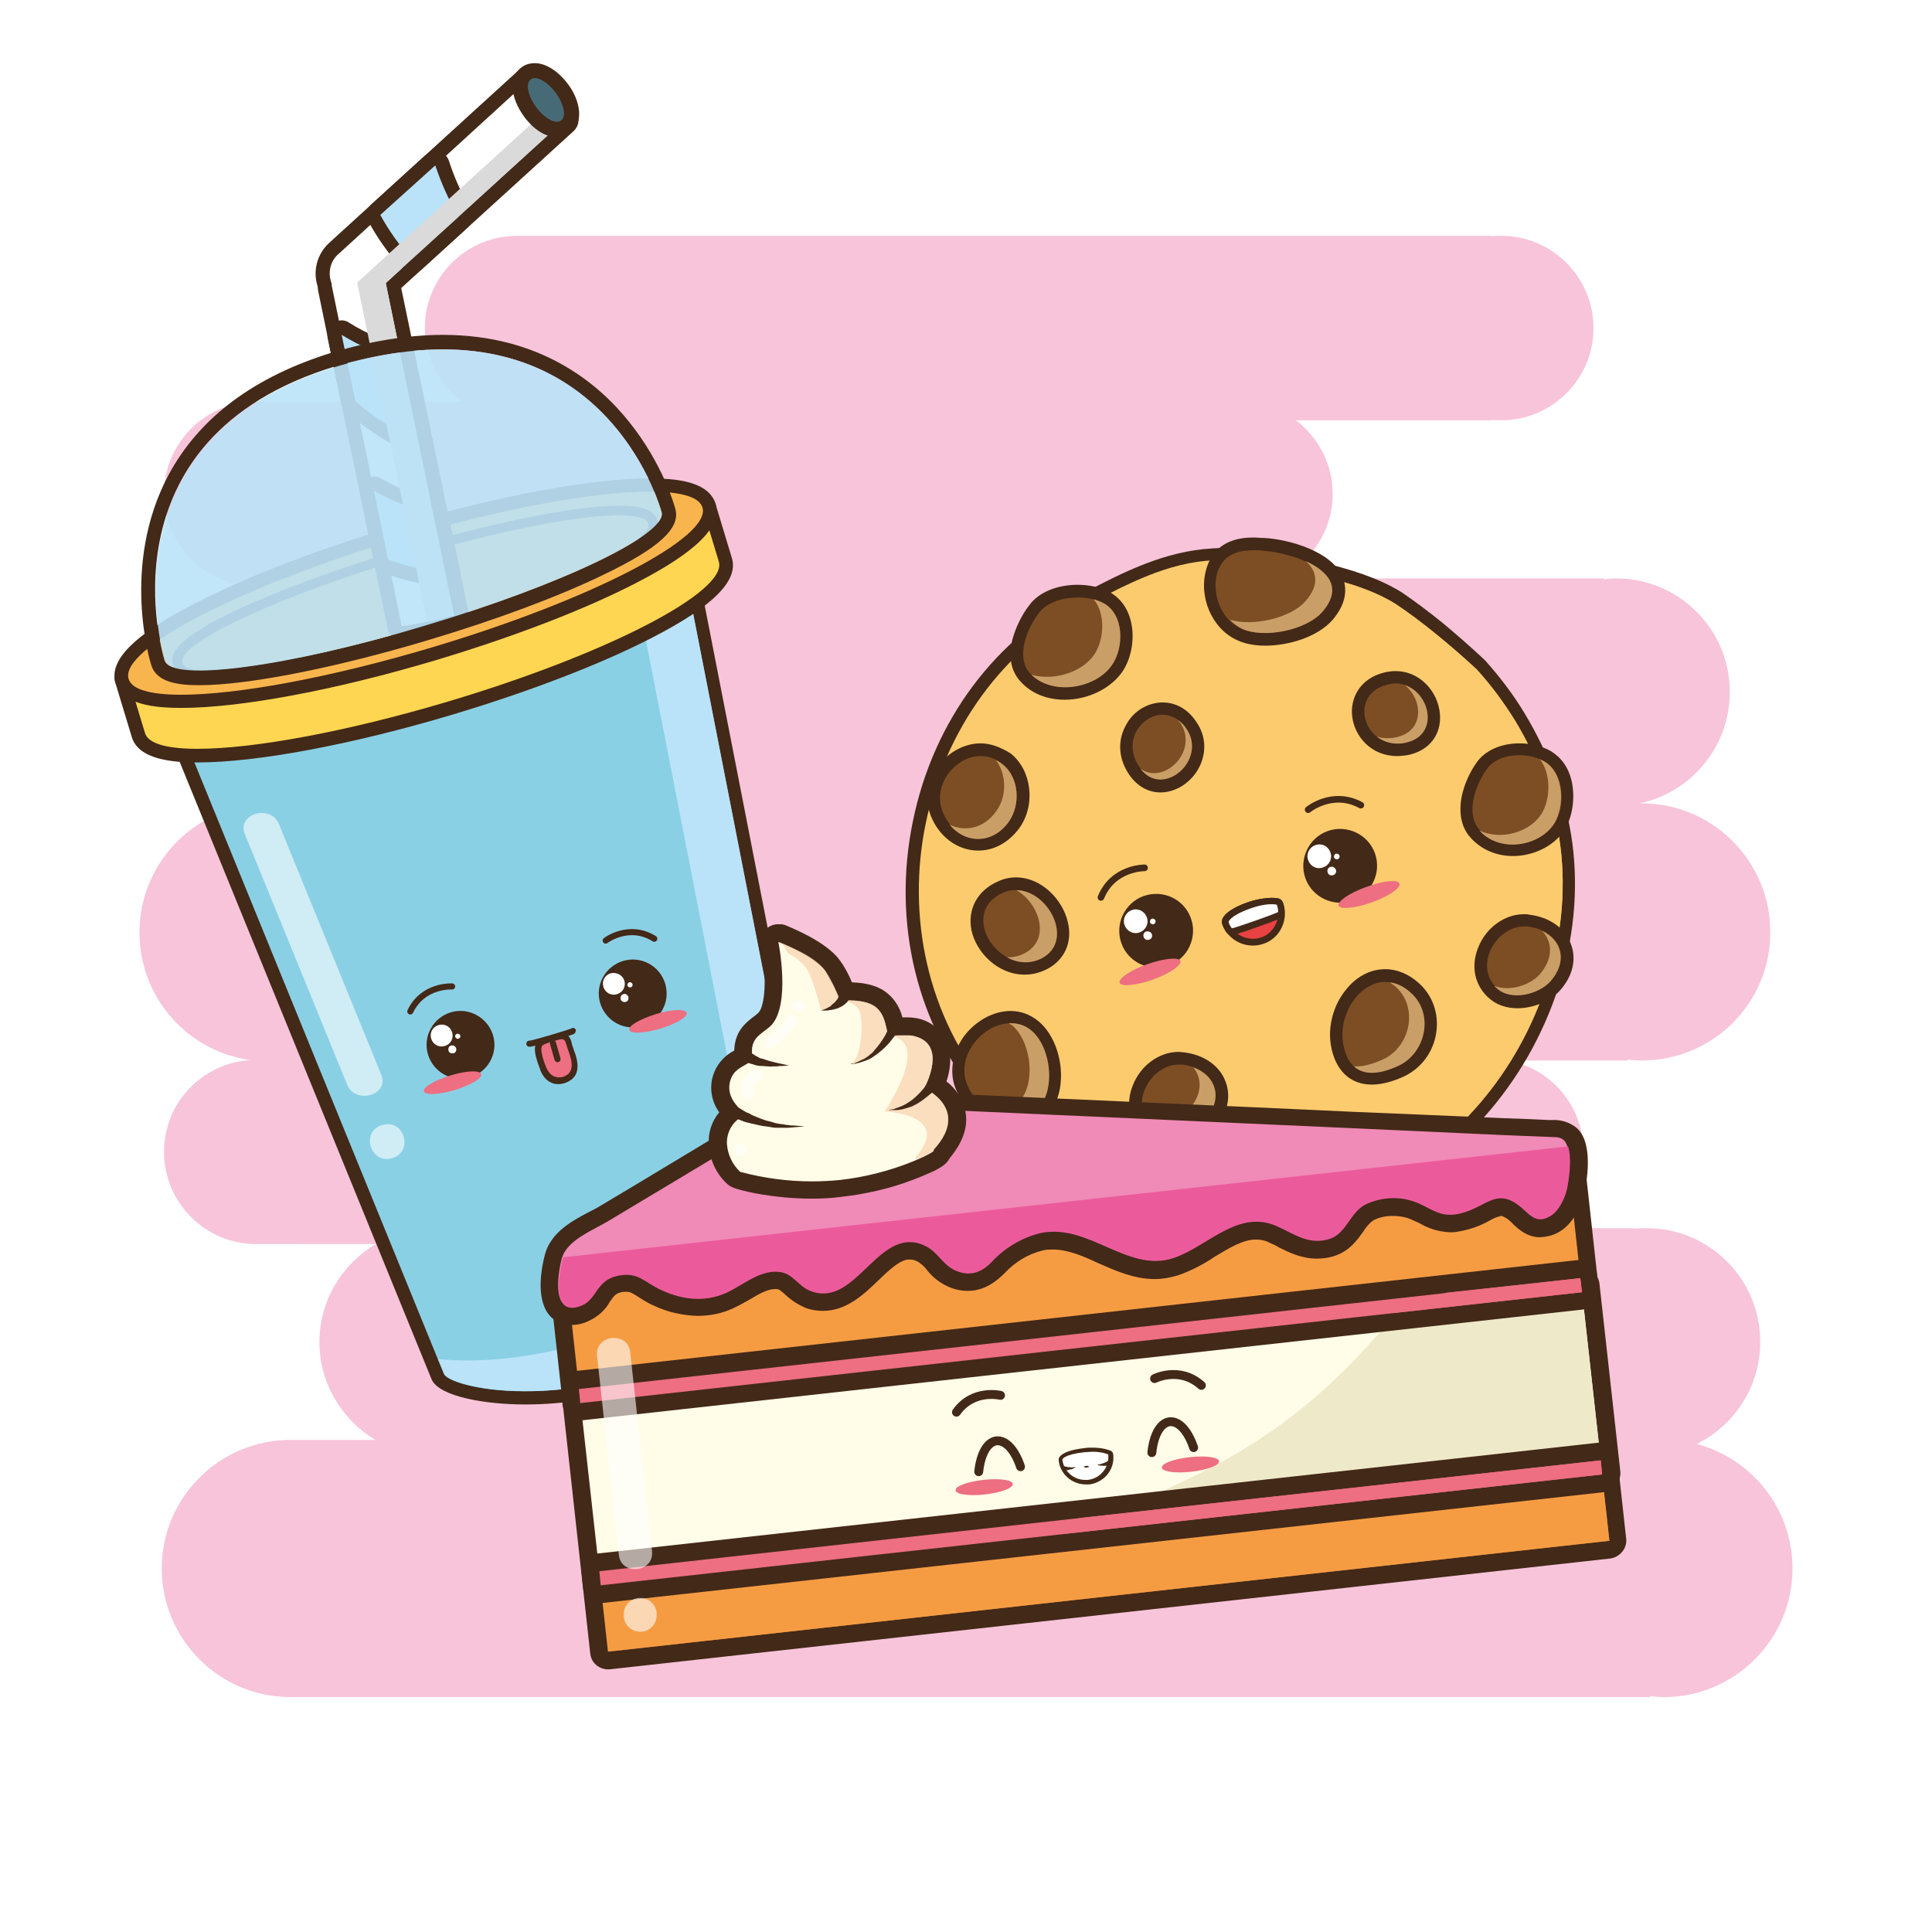 <?xml version="1.0" encoding="utf-8"?>
<!-- Generator: Adobe Illustrator 24.1.0, SVG Export Plug-In . SVG Version: 6.00 Build 0)  -->
<svg version="1.1" id="Capa_1" xmlns="http://www.w3.org/2000/svg" xmlns:xlink="http://www.w3.org/1999/xlink" x="0px" y="0px"
	width="100%" height="100%"  viewBox="0 0 425.2 425.2" style="enable-background:new 0 0 425.2 425.2;" xml:space="preserve">
<style type="text/css">

	#drinkBase:hover ~ #drinkFace1 {display: none;}
	#drinkBase:hover ~ #drinkFace2 {display: block;}
	#drinkFace2:hover ~ #drinkFace1 {display: none;}
	#drinkFace2:hover {display: block;}

	#cakeBase:hover ~ #cakeFace1 {display: none;}
	#cakeBase:hover ~ #cakeFace2 {display: block;}
	#cakeFace2:hover ~ #cakeFace1 {display: none;}
	#cakeFace2:hover {display: block;}


	#cookieBase:hover ~ #cookieFace1 {display: none;}
	#cookieBase:hover ~ #cookieFace2 {display: block;}
	#cookieFace2:hover ~ #cookieFace1 {display: none;}
	#cookieFace2:hover {display: block;}

	.st0{fill:#FFFFFF;}
	.st1{opacity:0.5;fill:#F08AB7;enable-background:new    ;}
	.st2{fill:#8AD0E5;}
	.st3{fill:#432918;}
	.st4{fill:#BAE3FA;}
	.st5{fill:#FFD651;}
	.st6{fill:#F9B54D;}
	.st7{fill:#DADADA;}
	.st8{fill:#466B76;}
	.st9{opacity:0.6;}
	.st10{opacity:0.9;}
	.st11{display:none;}
	.st12{display:inline;}
	.st13{fill:none;stroke:#1E1E1C;stroke-width:2.48;stroke-linecap:round;stroke-linejoin:round;}
	.st14{fill:#D95F81;}
	.st15{fill:none;stroke:#1E1E1C;stroke-width:1.53;stroke-linecap:round;stroke-linejoin:round;}
	.st16{fill:none;stroke:#1E1E1C;stroke-width:1.97;stroke-linecap:round;stroke-linejoin:round;}
	.st17{fill:#ED6F81;}
	.st18{fill:none;stroke:#432918;stroke-width:1.343;stroke-linecap:round;stroke-linejoin:round;stroke-miterlimit:10;}
	.st19{fill:#FBCB6D;}
	.st20{fill:#7D4E24;}
	.st21{fill:#CA9E67;}
	.st22{fill:#E84242;}
	.st23{fill:none;stroke:#432918;stroke-width:1.456;stroke-linecap:round;stroke-linejoin:round;stroke-miterlimit:10;}
	.st24{fill:#E74242;}
	.st25{fill:#422918;}
	.st26{display:inline;fill:#FFFFFF;}
	.st27{fill:#EC6F80;}
	.st28{fill:none;stroke:#422918;stroke-width:2.079;stroke-linecap:round;stroke-linejoin:round;stroke-miterlimit:10;}
	.st29{fill:#F59C43;}
	.st30{opacity:0.7;}
	.st31{fill:#FFFDE8;}
	.st32{fill:#EEE9C9;}
	.st33{fill:#F08AB7;}
	.st34{fill:#EB5B9C;}
	.st35{fill:#F9D1AD;}
	.st36{fill:none;}
	.st37{fill:none;stroke:#432918;stroke-width:1.956;stroke-linecap:round;stroke-linejoin:round;stroke-miterlimit:10;}
	.st38{fill:none;stroke:#432918;stroke-width:2.08;stroke-linecap:round;stroke-linejoin:round;}
	.st39{fill:none;stroke:#432918;stroke-width:1.56;stroke-linecap:round;stroke-linejoin:round;}
</style>
<g id="background">
	<rect class="st0" width="425.2" height="425.2"/>
	<path class="st1" d="M361.3,233.4c-1,0-2.1-0.1-3.1-0.2v0.2h-26.4c9.5,1.7,16.7,10,16.7,20c0,7-3.6,13.2-9,16.9h20.2v0.1
		c0.9-0.1,1.8-0.1,2.7-0.1c13.8,0,25,11.2,25,25c0,9.9-5.7,18.4-14,22.5c12.1,3.2,21.1,14.2,21.1,27.4c0,15.6-12.7,28.3-28.3,28.3
		c-1,0-2.1-0.1-3.1-0.2v0.2H63.9c-15.6,0-28.3-12.7-28.3-28.3c0-15.6,12.7-28.3,28.3-28.3h18.7c-7.3-4.4-12.3-12.4-12.3-21.5
		c0-9.2,5-17.2,12.4-21.6H56.4c-11.2,0-20.3-9.1-20.3-20.3c0-10.8,8.4-19.5,19-20.2c-13.8-1.9-24.4-13.7-24.4-28.1
		c0-15.6,12.7-28.3,28.3-28.3h24.4c-11.3-2.4-19.8-12.4-19.8-24.5c0-10.7,6.7-19.8,16.1-23.4H56.4c-11.2,0-20.3-9.1-20.3-20.3
		s9.1-20.3,20.3-20.3h45.2c-4.9-3.7-8.1-9.6-8.1-16.2c0-11.2,9.1-20.3,20.3-20.3h214.4V52c0.7-0.1,1.5-0.1,2.2-0.1
		c11.2,0,20.3,9.1,20.3,20.3s-9.1,20.3-20.3,20.3c-0.7,0-1.5,0-2.2-0.1v0.1h-43c4.9,3.7,8.1,9.6,8.1,16.2c0,8.4-5.1,15.5-12.3,18.6
		h72v0.2c0.9-0.1,1.8-0.2,2.7-0.2c13.8,0,25,11.2,25,25c0,12-8.5,22.1-19.8,24.5c0.1,0,0.3,0,0.4,0c15.6,0,28.3,12.7,28.3,28.3
		C389.7,220.7,377,233.4,361.3,233.4z"/>
</g>
<g id="drink">
	<g id="drinkBase">
		<g>
			<g>
				<path class="st2" d="M115.6,307.7c-9.6,0-18.1-2-19.2-4.6L36,155.2c-1.1-2.5-1.2-5.4-0.1-7.8c1.1-2.3,3-4,5.5-4.7l98.4-29.4
					c0.9-0.3,1.8-0.4,2.6-0.4c4.4,0,8,3.2,8.8,7.9l30.6,156.7c0.7,4.1-13.7,18.4-38.8,25.9C133.4,306.2,124.2,307.7,115.6,307.7z"/>
				<path class="st3" d="M142.5,114.4c3.6,0,6.7,2.6,7.3,6.6l30.6,156.7c0.4,2.4-12.3,16.6-37.8,24.2c-10.7,3.2-19.8,4.3-27,4.3
					c-10.9,0-17.3-2.4-17.9-3.8L37.4,154.6c-2-4.5,0-9.2,4.5-10.5l98.4-29.4C141,114.5,141.7,114.4,142.5,114.4 M142.5,111.4
					c-1,0-2,0.2-3.1,0.5L41,141.3c-2.9,0.9-5.2,2.8-6.4,5.5c-1.3,2.8-1.2,6,0.1,9L95,303.6l0,0l0,0c1.7,3.8,11.9,5.5,20.6,5.5
					s18.1-1.5,27.8-4.4c14.2-4.2,23.9-10.2,29.5-14.5c2.6-2,11-8.7,10.3-13l0,0l0,0l-30.6-156.7
					C151.8,115.2,147.6,111.4,142.5,111.4L142.5,111.4z"/>
			</g>
		</g>
		<g>
			<g>
				<path class="st4" d="M140.3,114.7l-3.1,0.9L167.6,271c0.4,2.4-12.3,16.6-37.8,24.2c-14.2,4.2-25.6,4.7-33.4,3.9l1.4,3.3
					c1,2.2,18.2,7.5,44.9-0.5c25.5-7.6,38.2-21.8,37.8-24.2L149.8,121C149,116.2,144.7,113.4,140.3,114.7z"/>
			</g>
		</g>
		<g>
			<g>
				<path class="st5" d="M43.4,166.3c-7.9,0-12.1-1.5-13-4.5l-3.6-11.9c-0.1-0.4-0.1-0.8,0.1-1.1s0.5-0.6,0.9-0.7l126.4-37.7
					c0.1,0,0.3-0.1,0.4-0.1c0.6,0,1.2,0.4,1.4,1.1l3.6,11.9c1.2,4.1-4.4,9.3-16.7,15.7c-11.3,5.9-26.9,11.9-43.9,16.9
					C77,162.4,56.3,166.3,43.4,166.3L43.4,166.3z"/>
				<path class="st3" d="M154.6,111.7l3.6,11.9c2,6.6-24.7,20.4-59.6,30.8c-22.5,6.7-42.9,10.4-55.1,10.4c-6.7,0-10.9-1.1-11.6-3.5
					l-3.6-11.9L154.6,111.7 M154.6,108.7c-0.3,0-0.6,0-0.8,0.1L27.4,146.6c-0.8,0.2-1.4,0.7-1.8,1.4s-0.5,1.5-0.2,2.3l3.6,11.9
					c1.5,5,9,5.6,14.5,5.6c13,0,33.9-3.9,56-10.5c17-5.1,32.7-11.1,44.1-17c13.4-6.9,18.9-12.5,17.5-17.4l-3.6-11.9
					C157,109.5,155.9,108.7,154.6,108.7L154.6,108.7z"/>
			</g>
		</g>
		<g>
			<g>
				<path class="st6" d="M39.9,154.4c-7.9,0-12.1-1.5-13-4.5c-1.2-4.1,4.4-9.3,16.7-15.7c11.3-5.9,26.9-11.9,43.9-16.9
					c21.9-6.6,42.7-10.5,55.5-10.5c7.9,0,12.1,1.5,13,4.5c1.2,4.1-4.4,9.3-16.7,15.7c-11.3,5.9-26.9,11.9-43.9,16.9
					C73.5,150.4,52.7,154.4,39.9,154.4z"/>
				<path class="st3" d="M143,108.2c6.7,0,10.9,1.1,11.6,3.5c2,6.6-24.7,20.4-59.6,30.8c-22.5,6.7-42.9,10.4-55.1,10.4
					c-6.7,0-10.9-1.1-11.6-3.5c-2-6.6,24.7-20.4,59.6-30.8C110.3,111.9,130.8,108.2,143,108.2 M143,105.3v3V105.3L143,105.3
					c-13,0-33.9,3.9-56,10.5c-17,5.1-32.7,11.1-44.1,17c-13.4,6.9-18.9,12.5-17.5,17.4c1.5,5,9,5.6,14.5,5.6c13,0,33.9-3.9,56-10.5
					c17-5.1,32.7-11.1,44.1-17c13.4-6.9,18.9-12.5,17.5-17.4C155.9,105.8,148.5,105.3,143,105.3L143,105.3z"/>
			</g>
		</g>
		<g>
			<g>
				<path class="st6" d="M46.5,148.7c-4.5,0-6.9-0.8-7.4-2.6c-0.5-1.7,0.4-4.8,14-11.2c9.3-4.4,22-9,35.7-13.1
					c19.7-5.9,37.8-9.5,47.5-9.5c4.5,0,6.9,0.8,7.4,2.6c2,6.9-31.6,18.9-49.7,24.3C74.3,145.1,56.1,148.7,46.5,148.7z"/>
				<path class="st3" d="M136.3,113.4c3.7,0,6,0.6,6.4,1.8c1.3,4.2-20.7,14.5-49,23c-20.1,6-38,9.5-47.2,9.5c-3.7,0-6-0.6-6.4-1.8
					c-1.3-4.2,20.7-14.5,49-23C109.2,116.9,127.1,113.4,136.3,113.4 M136.3,111.3L136.3,111.3c-9.7,0-28,3.7-47.8,9.6
					C74.7,125,62,129.7,52.6,134c-14.1,6.6-15.3,10-14.5,12.4c0.9,2.9,5,3.3,8.4,3.3c9.7,0,28-3.7,47.8-9.6
					c13.8-4.1,26.5-8.8,35.9-13.2c14.1-6.6,15.3-10,14.5-12.4C143.8,111.7,139.8,111.3,136.3,111.3L136.3,111.3z"/>
			</g>
		</g>
		<g>
			<g>
				<g>
					<g>
						<path class="st0" d="M88.4,139.3c-0.7,0-1.4-0.5-1.5-1.3L71.5,63.6c-0.1-0.3-0.1-0.7-0.1-0.9c-1-2.8-0.2-6,2-8l41.8-38.1
							c0.3-0.3,0.7-0.4,1.1-0.4c0.3,0,0.6,0.1,0.8,0.2c0.6,0.4,0.9,1.1,0.7,1.8c0,0-0.8,2.9,0.7,4.6c1.4,1.6,4.6,2.1,5.7,2.1
							c0.6,0,1.2,0.4,1.4,1c0.2,0.6,0,1.3-0.4,1.7L86.6,62.8l14.9,72.2c0.2,0.8-0.3,1.6-1.1,1.8c-1.8,0.5-3.8,1-5.8,1.4
							c-2.1,0.4-4.1,0.8-5.9,1C88.5,139.3,88.5,139.3,88.4,139.3z"/>
						<g>
							<path class="st3" d="M116.3,17.7L116.3,17.7 M116.3,17.7c0,0-1.1,3.7,1,6.1c2.2,2.4,6.8,2.6,6.8,2.6L84.9,62.3l14.5,70.6
								l0.5,2.5c-1.6,0.5-3.6,1-5.7,1.4s-4.1,0.8-5.8,1l-0.5-2.5l-14.8-72C73,63,73,62.7,73,62.4c-0.9-2.2-0.4-4.9,1.5-6.5
								L116.3,17.7 M116.3,14.6c-0.7,0-1.4,0.2-2,0.7l-0.1,0.1L72.4,53.5c-2.6,2.4-3.6,6.1-2.5,9.5c0,0.3,0.1,0.6,0.1,0.9l14.8,72
								l0.5,2.5c0.3,1.5,1.6,2.5,3.1,2.5c0.1,0,0.3,0,0.4,0c1.9-0.2,4-0.6,6.1-1s4.2-0.9,6-1.5c1.6-0.5,2.5-2,2.2-3.6l-0.5-2.5
								L88.3,63.4l38-34.6c0.9-0.9,1.3-2.2,0.8-3.4c-0.4-1.2-1.5-2-2.8-2.1c-1.4-0.1-3.8-0.6-4.7-1.6c-0.7-0.8-0.5-2.4-0.4-3
								c0-0.1,0.1-0.2,0.1-0.4c0.3-1.3-0.3-2.6-1.4-3.3C117.5,14.7,116.9,14.6,116.3,14.6L116.3,14.6z"/>
						</g>
					</g>
				</g>
			</g>
			<g>
				<g>
					<g>
						<path class="st4" d="M98,127.7c-0.1,0-0.1,0-0.2,0c-4.6-0.6-8.9-1.6-13-3.1c-0.5-0.2-0.9-0.6-1-1.2l-3.1-15.1
							c-0.1-0.6,0.1-1.2,0.6-1.6c0.3-0.2,0.6-0.3,0.9-0.3s0.5,0.1,0.8,0.2c4.1,2.3,8.3,3.9,12.6,4.8c0.6,0.1,1.1,0.6,1.2,1.2
							l2.7,13.1c0.1,0.5,0,1-0.4,1.4C98.9,127.5,98.4,127.7,98,127.7z"/>
						<g>
							<path class="st3" d="M82.3,108c4.2,2.4,8.6,4.1,13,5l2.7,13.1c-4.4-0.5-8.6-1.5-12.6-3L82.3,108 M82.3,104.9
								c-0.7,0-1.3,0.2-1.8,0.6c-1,0.7-1.5,2-1.2,3.2l3.1,15.1c0.2,1.1,1,1.9,2,2.3c4.2,1.5,8.6,2.6,13.3,3.2c0.1,0,0.3,0,0.4,0
								c0.9,0,1.7-0.4,2.3-1c0.7-0.7,1-1.8,0.8-2.8l-2.7-13.1c-0.3-1.2-1.2-2.2-2.4-2.4c-4.1-0.8-8.2-2.4-12.1-4.6
								C83.3,105,82.8,104.9,82.3,104.9L82.3,104.9z"/>
						</g>
					</g>
				</g>
				<g>
					<g>
						<path class="st4" d="M92,98.5c-0.2,0-0.4,0-0.5-0.1c-4.4-1.6-8.9-4.4-14.2-8.9c-0.3-0.2-0.5-0.5-0.5-0.9l-3-14.6
							c-0.1-0.6,0.1-1.2,0.6-1.6c0.3-0.2,0.6-0.3,0.9-0.3s0.6,0.1,0.8,0.2c4.2,2.6,8.4,4.4,12.7,5.3c0.6,0.1,1.1,0.6,1.2,1.2
							l3.6,17.7c0.1,0.6-0.1,1.1-0.5,1.5C92.7,98.3,92.4,98.5,92,98.5z"/>
						<g>
							<path class="st3" d="M75.2,73.7c4.1,2.5,8.5,4.5,13.1,5.5L92,96.9c-4.9-1.8-9.5-5-13.8-8.6L75.2,73.7 M75.2,70.5
								c-0.6,0-1.3,0.2-1.8,0.6c-1,0.7-1.5,2-1.3,3.2l3,14.6c0.1,0.7,0.5,1.3,1.1,1.8c5.4,4.5,10.1,7.4,14.7,9.1
								c0.4,0.1,0.7,0.2,1.1,0.2c0.7,0,1.5-0.3,2-0.8c0.9-0.7,1.3-1.9,1-3l-3.6-17.7c-0.2-1.2-1.2-2.2-2.4-2.4
								c-4.1-0.9-8.2-2.6-12.2-5.1C76.4,70.7,75.8,70.5,75.2,70.5L75.2,70.5z"/>
						</g>
					</g>
				</g>
				<g>
					<g>
						<path class="st4" d="M90.6,58.6c-0.4,0-0.8-0.2-1.1-0.5c-2.8-3.1-5.2-6.4-7.1-10c-0.3-0.6-0.2-1.4,0.3-1.9l12-10.9
							c0.3-0.3,0.7-0.4,1.1-0.4c0.1,0,0.3,0,0.4,0c0.5,0.1,0.9,0.5,1.1,1c1.3,3.8,3,7.5,5,11c0.4,0.6,0.2,1.4-0.3,1.9l-10.2,9.3
							C91.4,58.4,91,58.6,90.6,58.6L90.6,58.6z"/>
						<g>
							<path class="st3" d="M95.8,36.4c1.3,3.9,3,7.7,5.1,11.3L90.6,57c-2.7-3-5-6.2-6.9-9.7L95.8,36.4 M95.8,33.3
								c-0.8,0-1.5,0.3-2.1,0.8L81.7,45c-1.1,1-1.3,2.6-0.6,3.8c2,3.6,4.4,7.1,7.3,10.2c0.6,0.6,1.3,1,2.2,1c0.1,0,0.1,0,0.2,0
								c0.8,0,1.5-0.3,2.1-0.8L103,50c1.1-1,1.3-2.6,0.6-3.9c-2-3.4-3.6-7-4.8-10.7c-0.3-1-1.2-1.8-2.2-2
								C96.3,33.3,96,33.3,95.8,33.3L95.8,33.3z"/>
						</g>
					</g>
				</g>
			</g>
			<g>
				<g>
					<g>
						<path class="st7" d="M119.2,25.2l-40.6,37L94,136.8c0.1,0,0.2,0,0.2,0c2.1-0.4,4.1-0.9,5.7-1.4l-0.5-2.5L84.9,62.3l39.3-35.8
							C124.2,26.5,121.5,26.3,119.2,25.2z"/>
					</g>
				</g>
			</g>
			<g>
				<g>
					<path class="st8" d="M122.6,28.5c-1.9,0-4.2-1.5-5.9-3.9c-2.5-3.4-2.9-6.9-0.9-8.4c0.5-0.4,1.2-0.6,1.9-0.6
						c1.9,0,4.2,1.5,5.9,3.9c1,1.4,1.8,2.9,2,4.3c0.5,2.5-0.5,3.6-1.2,4.1C123.9,28.3,123.3,28.5,122.6,28.5z"/>
					<path class="st3" d="M117.7,17.2c1.3,0,3.1,1.2,4.6,3.2c1.8,2.5,2.4,5.2,1.2,6.1c-0.2,0.2-0.5,0.3-0.9,0.3
						c-1.3,0-3.1-1.2-4.6-3.2c-1.8-2.5-2.4-5.2-1.2-6.1C117,17.3,117.3,17.2,117.7,17.2 M117.7,13.9L117.7,13.9
						c-1.1,0-2.1,0.3-2.9,0.9c-2.8,2.1-2.6,6.5,0.5,10.8c2.1,2.9,4.8,4.6,7.3,4.6c1.1,0,2.1-0.3,2.9-0.9c1.6-1.2,2.3-3.3,1.8-5.8
						c-0.3-1.6-1.1-3.4-2.3-5C122.8,15.6,120.1,13.9,117.7,13.9L117.7,13.9z"/>
				</g>
			</g>
		</g>
		<g class="st9">
			<g>
				<path class="st0" d="M53.9,183.6c7.5,18.4,15,36.7,22.5,55.1c1.8,4.5,9.4,2.3,7.5-2.2c-7.5-18.4-15-36.7-22.5-55.1
					C59.6,176.9,52,179.1,53.9,183.6L53.9,183.6z"/>
			</g>
			<g>
				<path class="st0" d="M86.3,254.9c4.8-1.4,2.7-8.8-2.2-7.3C79.3,249,81.5,256.3,86.3,254.9L86.3,254.9z"/>
			</g>
		</g>
		<g>
			<g>
				<path class="st3" d="M97.5,76.9c38.7,0,48.1,35.8,48.1,35.8c1.4,4.8-21.9,16-52.1,25c-20.9,6.3-39.7,9.8-49.7,9.8
					c-4.4,0-7.1-0.7-7.6-2.2c0,0-15.4-48.8,38-64.8C83,78,90.7,76.9,97.5,76.9 M97.5,73.7c-7.5,0-15.6,1.3-24.1,3.8
					C56,82.8,43.8,91.9,37,104.7c-10.4,19.7-4,40.8-3.7,41.7c1.2,3.9,6.2,4.4,10.6,4.4c10.6,0,30-3.8,50.6-10
					c14.7-4.4,28.4-9.5,38.3-14.3c12.3-5.9,17.1-10.3,15.8-14.6c-0.2-0.8-2.8-9.9-10.1-19C131.5,84.1,118.7,73.7,97.5,73.7
					L97.5,73.7z"/>
			</g>
		</g>
		<g>
			<g class="st10">
				<path class="st4" d="M36.3,145.4c1.4,4.8,27.1,1.4,57.2-7.7c30.2-9,53.5-20.2,52.1-25c0,0-13-49.5-71.3-32.1
					C20.9,96.5,36.3,145.4,36.3,145.4z"/>
			</g>
		</g>
	</g>
	<g id="drinkFace2" class="st11">
		<g id="Capa_1_1_" class="st12">
			<path class="st3" d="M104.5,222.7c1.7,5.8,0.5,11.3-2.7,12.2c-3.2,1-7.3-2.9-9-8.7s-0.5-11.3,2.8-12.2
				C98.7,212.9,102.7,216.8,104.5,222.7z"/>
			<path class="st13" d="M133.5,218.5c-1.7-5.8-0.5-11.3,2.8-12.2c3.2-1,7.3,2.9,9,8.7"/>
			<path class="st0" d="M102,219c0.7,2.5,0.2,4.8-1.1,5.3c-1.4,0.4-3.1-1.3-3.8-3.8c-0.7-2.5-0.2-4.8,1.1-5.2
				C99.5,214.8,101.2,216.5,102,219z"/>
			<path class="st0" d="M96.9,223.7c0.3,0.9,0.1,1.8-0.4,1.9c-0.5,0.1-1.1-0.5-1.4-1.4s-0.1-1.8,0.4-1.9
				C96,222.1,96.7,222.8,96.9,223.7z"/>
			<path class="st0" d="M100.8,226.8c0.3,0.9,0.1,1.8-0.4,1.9c-0.5,0.1-1.1-0.5-1.4-1.4s-0.1-1.8,0.4-1.9
				C100,225.3,100.6,225.9,100.8,226.8z"/>
			<path class="st14" d="M104.4,236.2c0.3,1.1-1.6,2.7-4.3,3.5c-2.7,0.8-5.2,0.6-5.5-0.6c-0.3-1.1,1.6-2.7,4.3-3.5
				C101.6,234.8,104,235.1,104.4,236.2z"/>
			<path class="st14" d="M149.1,222.9c0.3,1.1-1.6,2.7-4.3,3.5s-5.2,0.6-5.5-0.6c-0.3-1.1,1.6-2.7,4.3-3.5
				C146.3,221.5,148.8,221.8,149.1,222.9z"/>
			<path class="st15" d="M92.9,208.6c0,0-5.2,0.5-5,5.5"/>
			<path class="st15" d="M133.8,196.5c0,0,4.6-2.4,7.2,1.9"/>
			<path class="st16" d="M127.8,231.2c1.1,3.6-0.5,7.2-3.5,8.1c-3,0.9-6.3-1.3-7.3-4.9"/>
		</g>
	</g>
	<g id="drinkFace1">
		<g>
			<g>
				<path class="st3" d="M108.5,227.8c1.2,4-1.1,8.1-5,9.3c-4,1.2-8.1-1.1-9.3-5c-1.2-4,1.1-8.1,5-9.3S107.3,223.9,108.5,227.8z"/>
				<path class="st0" d="M99.5,227.2c0.4,1.3-0.3,2.6-1.6,3c-1.3,0.4-2.6-0.3-3-1.6s0.3-2.6,1.6-3C97.8,225.2,99.1,225.9,99.5,227.2
					z"/>
				<path class="st0" d="M100.4,230.7c0.1,0.5-0.1,1-0.6,1.1s-1-0.1-1.1-0.6s0.1-1,0.6-1.1C99.7,230,100.2,230.2,100.4,230.7z"/>
				<path class="st0" d="M101.3,227.9c0.1,0.3-0.1,0.6-0.4,0.7c-0.3,0.1-0.6-0.1-0.7-0.4c-0.1-0.3,0.1-0.6,0.4-0.7
					C100.9,227.5,101.2,227.6,101.3,227.9z"/>
				<path class="st17" d="M105.9,236.4c0.3,0.9-2.3,2.4-5.8,3.5c-3.5,1-6.5,1.2-6.8,0.3s2.3-2.4,5.8-3.5
					C102.6,235.6,105.7,235.5,105.9,236.4z"/>
			</g>
			<g>
				<path class="st3" d="M146.4,216.5c1.2,4-1.1,8.1-5,9.3c-4,1.2-8.1-1.1-9.3-5c-1.2-4,1.1-8.1,5-9.3
					C141,210.3,145.2,212.5,146.4,216.5z"/>
				<path class="st0" d="M137.4,215.8c0.4,1.3-0.3,2.6-1.6,3s-2.6-0.3-3-1.6s0.3-2.6,1.6-3C135.7,213.9,137,214.6,137.4,215.8z"/>
				<path class="st0" d="M138.3,219.4c0.1,0.5-0.1,1-0.6,1.1s-1-0.1-1.1-0.6s0.1-1,0.6-1.1C137.6,218.6,138.1,218.9,138.3,219.4z"/>
				<path class="st0" d="M139.2,216.6c0.1,0.3-0.1,0.6-0.4,0.7c-0.3,0.1-0.6-0.1-0.7-0.4c-0.1-0.3,0.1-0.6,0.4-0.7
					C138.8,216.1,139.1,216.3,139.2,216.6z"/>
				<path class="st17" d="M151.1,222.9c0.3,0.9-2.3,2.4-5.8,3.5c-3.5,1-6.5,1.2-6.8,0.3s2.3-2.4,5.8-3.5
					C147.8,222.1,150.9,222,151.1,222.9z"/>
			</g>
		</g>
		<g>
			<path class="st18" d="M133.3,207c0,0,5.1-3.9,10.7-0.4"/>
			<path class="st18" d="M99.5,217.1c0,0-6.4-0.4-9.2,5.5"/>
		</g>
		<g>
			<g>
				<g>
					<path class="st17" d="M122.9,237.8c-1.5,0-2.7-0.9-3.4-2.7c-1.3-3.4-1.5-5.1-0.5-5.7c0.7-0.4,1.9-0.8,2.9-1
						c0.3-0.1,0.6-0.2,0.8-0.2c0.3-0.1,0.6-0.1,0.8-0.1c1.2,0,1.5,1,1.7,1.8c0.1,0.2,0.1,0.4,0.2,0.6l0.1,0.3
						c0.5,1.5,1.3,3.6,0.5,5.2c-0.4,0.8-1.1,1.3-2.1,1.6C123.7,237.8,123.3,237.8,122.9,237.8z"/>
					<path class="st3" d="M123.6,228.7c0.9,0,0.9,0.9,1.3,2c0.7,2,2.1,5.3-1,6.3c-0.3,0.1-0.6,0.1-0.9,0.1c-1.3,0-2.2-0.8-2.8-2.2
						c-0.3-0.7-1.7-4.3-0.7-4.9c0.8-0.5,2.6-0.9,3.5-1.2C123.2,228.8,123.4,228.7,123.6,228.7 M123.6,227.4c-0.3,0-0.6,0.1-1,0.2
						c-0.2,0.1-0.5,0.1-0.8,0.2c-1.1,0.3-2.3,0.6-3.1,1.1c-1.7,1-0.9,3.7,0.2,6.5v0.1c0.8,2,2.2,3.1,4,3.1c0.4,0,0.9-0.1,1.3-0.2
						c1.2-0.4,2-1,2.5-1.9c0.9-1.8,0.1-4.1-0.5-5.7l-0.1-0.3c-0.1-0.2-0.1-0.4-0.2-0.6C125.7,228.9,125.3,227.4,123.6,227.4
						L123.6,227.4z"/>
				</g>
			</g>
			<g>
				<path class="st18" d="M116.5,229.7c0.1,0.2,9.6-2.6,9.6-2.8"/>
			</g>
			<line class="st18" x1="121.7" y1="229.6" x2="122.7" y2="233.1"/>
		</g>
	</g>
</g>
<g id="cookie">
	<g id="cookieBase">
		<g>
			<g>
				<path class="st19" d="M274.7,267.7c-0.4,0-0.8,0-1.2,0c-6.2-0.1-12.4-0.9-18.4-2.4c-6.4-1.6-12.4-3.9-17.9-6.8
					c-3.8-2.1-7.4-4.5-10.7-7.2c-3.4-2.8-6.5-5.9-9.3-9.3c-13.9-16.6-19.4-38.8-14.9-60.8c4.5-21.8,17.9-39.7,36.7-49.3
					c8.6-4.5,17.6-9.2,27.9-9.8c1.7-0.1,3.4-0.2,5.2-0.2c3.3,0,6.7,0.3,10,0.8h0.1h0.1c2.7,1,5.6,1.7,8.5,2.5
					c5.8,1.6,11.7,3.2,16.9,6.4c2.9,1.9,5.9,4.2,9,6.7c3,2.4,6,5.1,9.1,8l0.1,0.1c3.2,3.5,6.1,7.4,8.6,11.4
					c2.6,4.2,4.7,8.7,6.5,13.4c7.4,18.7,5.2,41.4-5.9,60.7c-10.9,18.9-28.2,31.5-47.6,34.5C283.3,267.3,279,267.7,274.7,267.7z"/>
				<path class="st3" d="M272.1,123.3c3.2,0,6.5,0.2,9.8,0.8c8.4,2.9,17.6,4.1,25.1,8.7c2.9,1.9,5.9,4.2,8.9,6.6
					c3,2.5,6.1,5.1,9.1,7.9c3.1,3.4,5.9,7.2,8.4,11.2c2.5,4.1,4.6,8.5,6.3,13.1c15,38.1-11.7,87.1-52.4,93.3
					c-4.1,0.8-8.2,1.3-12.5,1.3c-0.4,0-0.8,0-1.2,0c-5.9-0.1-12-0.9-18.1-2.4c-6-1.5-12-3.7-17.6-6.7c-3.7-2-7.2-4.4-10.5-7.1
					c-3.3-2.7-6.4-5.8-9.1-9.2c-28.9-34.4-17.1-88.4,21.4-107.9c8.7-4.5,17.3-9.1,27.4-9.6C268.7,123.4,270.4,123.3,272.1,123.3
					 M272.1,120.5c-1.8,0-3.5,0.1-5.3,0.2c-10.6,0.6-19.7,5.3-28.5,9.9c-19.2,9.7-32.9,28-37.4,50.2c-4.6,22.4,0.9,45,15.2,61.9
					c2.8,3.4,6,6.7,9.5,9.5c3.4,2.8,7,5.3,10.9,7.4c5.6,3,11.7,5.3,18.2,7c6.1,1.5,12.4,2.3,18.7,2.4c0.4,0,0.8,0,1.3,0
					c4.4,0,8.8-0.4,13-1.3c19.8-3.1,37.4-15.9,48.5-35.1c11.3-19.7,13.6-42.8,6-61.9c-1.8-4.7-4-9.3-6.6-13.6
					c-2.5-4.2-5.5-8.1-8.7-11.7l-0.1-0.1l-0.1-0.1c-3.1-2.9-6.2-5.6-9.2-8.1c-3.2-2.6-6.3-4.9-9.1-6.8l0,0l0,0
					c-5.4-3.3-11.4-5-17.3-6.5c-2.8-0.7-5.7-1.5-8.4-2.5l-0.2-0.1h-0.2C278.9,120.8,275.5,120.5,272.1,120.5L272.1,120.5z"/>
			</g>
		</g>
		<g>
			<g>
				<path class="st19" d="M339.7,171.7c-1.7-4.7-3.9-9.1-6.3-13.1c-2.5-4.1-5.3-7.8-8.4-11.2c-3-2.8-6-5.5-9.1-7.9
					c-3-2.5-6-4.7-8.9-6.6c-3.1-1.9-6.5-3.3-10-4.4c2.4,1.7,4.8,3.5,7.2,5.5c3,2.5,6.1,5.1,9.1,7.9c3.1,3.4,5.9,7.2,8.4,11.2
					c2.5,4.1,4.6,8.5,6.3,13.1c15,38.1-11.7,87.1-52.4,93.3c-4.4,0.9-9,1.4-13.8,1.3c-5.9-0.1-12-0.9-18.1-2.4
					c-2.7-0.7-5.4-1.5-8.1-2.5c0.7,0.4,1.5,0.9,2.2,1.3c5.6,3,11.5,5.2,17.6,6.7c6.1,1.5,12.2,2.3,18.1,2.4
					c4.7,0.1,9.3-0.4,13.8-1.3C328,258.8,354.7,209.8,339.7,171.7z"/>
			</g>
		</g>
		<g>
			<g>
				<path class="st20" d="M215.2,186c-4,0-7.6-2.7-9.2-6.9c-1.1-3.1-0.6-6.5,1.4-9.4s5.1-4.7,8.3-4.7c2,0,4,0.7,5.7,2
					c4.1,3.3,4.9,10.1,1.6,14.6C221.1,184.4,218.3,186,215.2,186L215.2,186z"/>
				<path class="st3" d="M215.8,166.4c1.6,0,3.3,0.5,4.8,1.7c3.7,2.9,4.1,9,1.4,12.7c-1.8,2.5-4.3,3.7-6.7,3.7c-3.3,0-6.4-2.1-7.9-6
					C205.2,172.8,210.2,166.4,215.8,166.4 M215.8,163.6c-3.6,0-7.2,2-9.5,5.2c-2.3,3.3-2.8,7.1-1.5,10.6c1.8,4.7,5.9,7.8,10.5,7.8
					c3.5,0,6.7-1.8,9-4.9c3.7-5.1,2.8-12.8-1.9-16.5C220.3,164.5,218.1,163.6,215.8,163.6L215.8,163.6z"/>
			</g>
		</g>
		<g>
			<g>
				<path class="st21" d="M220.6,168.2c-0.5-0.4-1-0.7-1.4-0.9c2.4,3.2,2.4,8.1,0,11.3c-2.7,3.8-6.9,4.5-10.2,2.9
					c3.4,4.2,9.4,4.4,13-0.6C224.7,177.1,224.3,171,220.6,168.2z"/>
			</g>
		</g>
		<g>
			<g>
				<path class="st20" d="M278.4,140.7c-2.2,0-4.1-0.4-5.6-1c-4.9-2.2-7.6-8.6-6-14c1.6-5.3,6.1-5.9,9.3-5.9c0.6,0,1.3,0,1.9,0.1
					c4.3,0.2,13.8,2.4,16.1,7.8c0.7,1.7,1,4.5-1.9,7.9C289.1,139,282.9,140.7,278.4,140.7L278.4,140.7z"/>
				<path class="st3" d="M276.1,121.1c0.6,0,1.2,0,1.8,0.1c6.5,0.4,20.5,4.8,13.1,13.4c-2.5,2.9-8,4.7-12.7,4.7
					c-1.9,0-3.7-0.3-5.1-0.9c-4.5-2-6.6-7.8-5.3-12.4C269.3,121.9,272.5,121.1,276.1,121.1 M276.1,118.3c-2.1,0-8.6,0-10.6,6.9
					c-1.8,6.1,1.2,13.2,6.8,15.7c1.7,0.8,3.8,1.2,6.2,1.2c4.9,0,11.4-1.8,14.8-5.7c3.4-4,3-7.3,2.2-9.4c-2.4-5.7-11.9-8.3-17.2-8.6
					C277.4,118.4,276.7,118.3,276.1,118.3L276.1,118.3z"/>
			</g>
		</g>
		<g>
			<g>
				<path class="st21" d="M287.4,123.5c2.4,2.2,3.1,5.1,0,8.7c-3.3,3.9-11.7,5.7-16.7,4.2c0.8,0.8,1.7,1.5,2.7,2
					c4.8,2.2,14.2,0.3,17.7-3.8C295.6,129.3,292.2,125.7,287.4,123.5z"/>
			</g>
		</g>
		<g>
			<g>
				<path class="st20" d="M302,237.4c-2.4,0-6.6-1-7.7-7.6c-0.7-3.9,0.6-8.2,3.2-11.3c2.1-2.5,4.7-3.8,7.5-3.8
					c2.3,0,4.5,0.9,6.5,2.7c2.7,2.4,3.9,5.9,3.4,9.5c-0.6,3.9-2.9,7.1-6.3,8.7C306.1,236.8,303.9,237.4,302,237.4L302,237.4z"/>
				<path class="st3" d="M304.9,216.1c1.8,0,3.7,0.7,5.6,2.4c5.1,4.5,3.4,13.1-2.6,16c-2.2,1-4.2,1.6-6,1.6c-3.2,0-5.5-1.9-6.3-6.4
					C294.5,223.2,299.2,216.1,304.9,216.1 M304.9,213.3c-3.2,0-6.2,1.5-8.5,4.3c-2.9,3.4-4.2,8.2-3.5,12.4c0.9,5.5,4.2,8.7,9,8.7
					c2.1,0,4.5-0.6,7.1-1.8c3.8-1.8,6.5-5.4,7.1-9.7c0.6-4.1-0.8-8.1-3.8-10.8C310.1,214.4,307.5,213.3,304.9,213.3L304.9,213.3z"/>
			</g>
		</g>
		<g>
			<g>
				<path class="st21" d="M310.5,218.5c-1.5-1.4-3.1-2.1-4.6-2.3c0.4,0.3,0.8,0.6,1.2,0.9c5.1,4.5,3.4,13.1-2.6,16
					c-2.4,1.1-4.6,1.7-6.5,1.6c2.3,2.1,5.9,1.7,9.9-0.2C313.9,231.6,315.6,223,310.5,218.5z"/>
			</g>
		</g>
		<g>
			<g>
				<path class="st20" d="M307.6,164.9c-5,0-8.1-3.7-8.5-7.5c-0.5-4,1.9-7.2,6.1-8.2c0.7-0.2,1.4-0.2,2-0.2c4.8,0,8.1,4.1,8.4,8.1
					c0.4,3.9-2,6.9-6.1,7.6C308.9,164.9,308.2,164.9,307.6,164.9L307.6,164.9z"/>
				<path class="st3" d="M307.1,150.4c7.2,0,10.6,11.4,2.1,13c-0.6,0.1-1.1,0.2-1.7,0.2c-7.8,0-10.4-10.9-2.2-12.9
					C306,150.5,306.6,150.4,307.1,150.4 M307.1,147.7c-0.8,0-1.6,0.1-2.4,0.3c-5.5,1.3-7.6,5.8-7.1,9.7c0.5,4.3,4.1,8.7,9.9,8.7
					c0.7,0,1.4-0.1,2.2-0.2c4.8-0.9,7.6-4.5,7.2-9.1C316.5,152.4,312.7,147.7,307.1,147.7L307.1,147.7z"/>
			</g>
		</g>
		<g>
			<g>
				<path class="st21" d="M309.2,150.8c3.9,3.1,4.5,10.2-2.1,11.5c-1.5,0.3-2.9,0.2-4.1-0.2c1.5,1.2,3.7,1.9,6.2,1.4
					C316.8,162,314.9,152.7,309.2,150.8z"/>
			</g>
		</g>
		<g>
			<g>
				<path class="st20" d="M255.4,173c-2.4,0-4.6-1.3-6.1-3.7c-1.8-2.9-1.9-6.2-0.4-9c1.4-2.6,4.2-4.2,6.9-4.2c2.5,0,4.7,1.3,6.3,3.6
					c1.8,2.6,2,5.8,0.5,8.6C261.2,171,258.3,173,255.4,173L255.4,173z"/>
				<path class="st3" d="M255.9,157.3c1.8,0,3.7,0.9,5.2,3c3.5,5.1-1.1,11.2-5.7,11.2c-1.8,0-3.5-0.9-4.9-3.1
					C247.1,162.9,251.3,157.3,255.9,157.3 M255.9,154.6c-3.3,0-6.5,1.9-8.1,5c-1.8,3.2-1.7,7,0.4,10.4c1.7,2.8,4.3,4.4,7.2,4.4
					c3.4,0,6.8-2.2,8.5-5.5c1.7-3.3,1.5-7-0.6-10C261.5,156.1,258.8,154.6,255.9,154.6L255.9,154.6z"/>
			</g>
		</g>
		<g>
			<g>
				<path class="st21" d="M261.1,160.4c-0.5-0.8-1.1-1.4-1.8-1.9c0.1,0.2,0.2,0.3,0.4,0.5c4.3,6.2-3.5,13.9-8.7,10.2
					C256,175.8,265.8,167.2,261.1,160.4z"/>
			</g>
		</g>
		<g>
			<g>
				<path class="st20" d="M223.4,247.1c-5.3,0-10.6-3.8-12.1-8.8c-0.9-3.1-0.2-6.6,2-9.5c2.3-3.1,5.8-5,9.1-5c2,0,3.9,0.7,5.4,2
					c3.2,2.7,5,8.3,4.2,13.4c-0.6,3.7-2.4,6.3-5.1,7.3C225.8,246.9,224.6,247.1,223.4,247.1L223.4,247.1z"/>
				<path class="st3" d="M222.4,225.2c1.6,0,3.2,0.5,4.6,1.7c5,4.2,5.6,16-0.6,18.4c-0.9,0.4-1.9,0.5-3,0.5c-4.5,0-9.4-3.2-10.8-7.8
					C210.7,231.8,216.6,225.2,222.4,225.2 M222.4,222.5c-3.7,0-7.6,2.1-10.2,5.5c-2.4,3.3-3.2,7.2-2.2,10.7
					c1.7,5.5,7.4,9.7,13.4,9.7c1.4,0,2.7-0.2,3.9-0.7c3.1-1.2,5.3-4.3,6-8.3c0.9-5.5-1.1-11.6-4.7-14.6
					C226.8,223.3,224.7,222.5,222.4,222.5L222.4,222.5z"/>
			</g>
		</g>
		<g>
			<g>
				<path class="st21" d="M227,226.8c-1.5-1.3-3.3-1.7-5-1.6c0.2,0.1,0.4,0.3,0.7,0.4c5,4.2,5.6,16-0.6,18.4
					c-1.1,0.4-2.3,0.6-3.6,0.5c2.6,1.3,5.5,1.6,7.9,0.7C232.6,242.9,232,231,227,226.8z"/>
			</g>
		</g>
		<g>
			<g>
				<path class="st20" d="M291.1,265.1c-3.5,0-5.9-1.8-6.6-5c-0.7-3.1,0-6.3,1.9-8.6c1.6-2,4-3.2,6.4-3.2c1.8,0,3.7,0.6,5.3,1.8
					c2.4,1.8,3.8,4.4,3.6,7c-0.2,2.6-1.8,4.9-4.4,6.3C295.3,264.5,293,265.1,291.1,265.1L291.1,265.1z"/>
				<path class="st3" d="M292.9,249.7c1.5,0,3,0.5,4.5,1.6c4.2,3.1,4.1,8.5-0.7,11c-1.7,0.9-3.8,1.5-5.7,1.5c-2.5,0-4.6-1-5.2-3.9
					C284.7,254.5,288.3,249.7,292.9,249.7 M292.9,247c-2.9,0-5.6,1.3-7.5,3.7c-2.2,2.7-3,6.2-2.2,9.8c0.8,3.8,3.8,6.1,7.9,6.1
					c2.2,0,4.7-0.7,6.9-1.8c3.1-1.6,4.9-4.3,5.2-7.4c0.2-3.1-1.3-6.2-4.2-8.3C297.1,247.7,295,247,292.9,247L292.9,247z"/>
			</g>
		</g>
		<g>
			<g>
				<path class="st21" d="M297.4,251.3c-1.4-1-2.8-1.5-4.2-1.5c0.4,0.2,0.7,0.4,1.1,0.7c4.2,3.1,4.1,8.5-0.7,11
					c-1.7,0.9-3.9,1.5-5.8,1.5c2.3,1.5,6.1,0.8,8.9-0.6C301.4,259.8,301.6,254.4,297.4,251.3z"/>
			</g>
		</g>
		<g>
			<g>
				<path class="st20" d="M258,250.8c-2.2,0-4.1-0.7-5.5-2c-2.5-2.4-3.2-5.9-1.9-9.4c1.5-3.8,5.2-6.5,8.8-6.5c0.3,0,0.6,0,0.9,0.1
					c3.9,0.5,6.9,2.5,8,5.5c1.1,2.8,0.3,6-2.1,8.8C264.5,249.4,261.1,250.8,258,250.8L258,250.8z"/>
				<path class="st3" d="M259.4,234.3c0.3,0,0.5,0,0.8,0c6.7,0.8,9.7,6.7,5.1,12c-1.6,1.8-4.5,3.1-7.3,3.1c-1.7,0-3.3-0.5-4.6-1.6
					C248.3,242.9,253.3,234.3,259.4,234.3 M259.4,231.5c-4.3,0-8.4,3-10.1,7.4c-1.6,4-0.8,8.1,2.2,10.9c1.7,1.6,3.9,2.4,6.5,2.4
					c3.5,0,7.3-1.6,9.4-4c2.8-3.2,3.6-6.9,2.3-10.2c-1.3-3.5-4.8-5.9-9.2-6.4C260.2,231.6,259.8,231.5,259.4,231.5L259.4,231.5z"/>
			</g>
		</g>
		<g>
			<g>
				<path class="st21" d="M262.6,234.9c2,2.4,2,5.9-0.8,9.1c-1.9,2.2-6,3.7-9.2,2.9c0.2,0.3,0.5,0.6,0.8,0.9
					c3.2,3.1,9.4,1.4,11.9-1.4C269.3,241.7,267.6,236.7,262.6,234.9z"/>
			</g>
		</g>
		<g>
			<g>
				<path class="st20" d="M334,220.4c-2.2,0-4.1-0.7-5.5-2c-2.5-2.4-3.2-5.9-1.9-9.4c1.5-3.8,5.2-6.5,8.8-6.5c0.3,0,0.6,0,0.9,0.1
					c3.9,0.5,6.9,2.5,8,5.5c1.1,2.8,0.3,6-2.1,8.8C340.4,219,337.1,220.4,334,220.4L334,220.4z"/>
				<path class="st3" d="M335.4,203.9c0.3,0,0.5,0,0.8,0c6.7,0.8,9.7,6.7,5.1,12c-1.6,1.8-4.5,3.1-7.3,3.1c-1.7,0-3.3-0.5-4.6-1.6
					C324.3,212.6,329.2,203.9,335.4,203.9 M335.4,201.2c-4.3,0-8.4,3-10.1,7.4c-1.6,4-0.8,8.1,2.2,10.9c1.7,1.6,3.9,2.4,6.5,2.4l0,0
					c3.5,0,7.3-1.6,9.4-4c2.8-3.2,3.6-6.9,2.3-10.2c-1.3-3.5-4.8-5.9-9.2-6.4C336.2,201.2,335.8,201.2,335.4,201.2L335.4,201.2z"/>
			</g>
		</g>
		<g>
			<g>
				<path class="st21" d="M339.4,204.9c2.3,2.4,2.5,6-0.5,9.5c-2.1,2.4-6.6,3.9-10,2.6c0.1,0.1,0.2,0.3,0.4,0.4
					c3.2,3.1,9.4,1.4,11.9-1.4C345.1,211.6,343.7,206.9,339.4,204.9z"/>
			</g>
		</g>
		<g>
			<g>
				<path class="st20" d="M234.4,152.7c-3.5,0-6.5-1.2-8.6-3.4c-3.9-4.2-1-11.4,2-15.3c1.9-2.4,5.4-3.8,9.5-3.8
					c2.3,0,4.5,0.5,6.2,1.4c2.1,1.1,3.5,3.1,4.2,5.7c0.8,3.4,0.1,7.4-1.8,10.1C243.5,150.5,239,152.7,234.4,152.7L234.4,152.7z"/>
				<path class="st3" d="M237.2,131.5c2,0,4,0.4,5.6,1.2c4.7,2.5,4.6,9.9,1.9,13.7c-2.1,3-6.3,4.8-10.4,4.8c-2.9,0-5.6-0.9-7.6-3
					c-3.3-3.6-0.6-10.1,2.1-13.5C230.6,132.5,234,131.5,237.2,131.5 M237.2,128.7c-4.5,0-8.5,1.6-10.6,4.4c-1.8,2.3-3.1,5.1-3.8,7.7
					c-0.9,3.8-0.3,7,1.9,9.3c2.3,2.5,5.7,3.9,9.6,3.9c5.1,0,10-2.4,12.6-6c2.1-3,2.9-7.4,2-11.2c-0.7-3-2.4-5.3-4.9-6.6
					C242.2,129.3,239.8,128.7,237.2,128.7L237.2,128.7z"/>
			</g>
		</g>
		<g>
			<g>
				<path class="st21" d="M242.8,132.7c-0.6-0.3-1.3-0.6-2.1-0.8c2.7,3.2,2.3,9,0.1,12.2c-2.7,3.9-8.9,5.8-13.8,4.4
					c4.8,4.7,14.2,3,17.7-2.1C247.4,142.6,247.5,135.2,242.8,132.7z"/>
			</g>
		</g>
		<g>
			<g>
				<path class="st20" d="M333,187.1c-3.4,0-6.4-1.3-8.4-3.6c-3.7-4.2-1.1-11.2,1.5-14.9c1.6-2.3,4.7-3.6,8.4-3.6
					c2.3,0,4.5,0.5,6.2,1.5c2,1.1,3.3,3.1,4,5.7c0.8,3.3,0.2,7.2-1.4,9.8C341.2,185.1,337.2,187.1,333,187.1L333,187.1z"/>
				<path class="st3" d="M334.4,166.2c2,0,4,0.5,5.6,1.4c4.4,2.6,4.5,10,2.1,13.7c-1.8,2.8-5.5,4.5-9.1,4.5c-2.8,0-5.5-1-7.4-3.2
					c-3.2-3.6-0.8-10,1.6-13.3C328.6,167.2,331.5,166.2,334.4,166.2 M334.4,163.6c-4.1,0-7.6,1.6-9.4,4.2c-1.6,2.2-2.8,5-3.3,7.5
					c-0.7,3.6-0.1,6.8,1.9,9c2.3,2.6,5.6,4.1,9.4,4.1c4.6,0,9.1-2.3,11.3-5.7c1.8-2.9,2.4-7.1,1.6-10.8c-0.7-3-2.3-5.2-4.6-6.6
					C339.4,164.2,336.9,163.6,334.4,163.6L334.4,163.6z"/>
			</g>
		</g>
		<g>
			<g>
				<path class="st21" d="M339.9,167.6c-0.3-0.2-0.7-0.3-1-0.5c2.6,3.3,2.3,9,0.3,12.1c-2.6,4-8.9,5.8-13.6,3.6
					c4.5,5,13.2,3.5,16.4-1.5C344.4,177.6,344.3,170.2,339.9,167.6z"/>
			</g>
		</g>
		<g>
			<g>
				<path class="st20" d="M225.6,213.1c-5.3,0-9.5-4.5-10.4-8.7c-0.8-4,1-7.4,5-9.1c1.1-0.5,2.3-0.7,3.4-0.7c5,0,9.1,4.4,10.1,8.7
					c0.9,3.8-0.5,7.1-3.9,8.8C228.4,212.7,227,213.1,225.6,213.1L225.6,213.1z"/>
				<path class="st3" d="M223.6,195.9c7.2,0,13,11.2,5.6,14.9c-1.2,0.6-2.4,0.9-3.6,0.9c-7.6,0-13.6-11.3-4.9-15.2
					C221.7,196,222.6,195.9,223.6,195.9 M223.6,193.1c-1.4,0-2.7,0.3-4,0.9c-4.5,2-6.7,6.1-5.8,10.7c1,4.8,5.7,9.8,11.7,9.8
					c1.7,0,3.3-0.4,4.9-1.2c3.9-2,5.7-6,4.6-10.4C233.9,198.1,229.3,193.1,223.6,193.1L223.6,193.1z"/>
			</g>
		</g>
		<g>
			<g>
				<path class="st21" d="M223.7,195.9c5,2.9,7.7,10.8,1.8,13.9c-1.3,0.7-2.6,0.9-3.9,0.9c2.2,1.2,5,1.6,7.7,0.2
					C236.5,207.1,230.8,196,223.7,195.9z"/>
			</g>
		</g>
	</g>
		<g id="cookieFace2" class="st11">
		<g class="st12">
			<g>
				<path class="st24" d="M297.8,198.3c-2.5,1.1-10.9-4.7-12.2-6.5c-0.8-1.1-1.2-4.3-0.5-6.5c0.6-2.1,1.5-3.4,2.7-3.9
					c2.1-0.9,4.4,0.8,5.8,2.1c0.3-3.4,2.2-5.4,3.9-6.2c0.6-0.3,1.2-0.4,1.6-0.3c1.6,0.2,4.1,2.7,4.1,5.9
					C303.2,187.3,299.6,197.5,297.8,198.3C297.8,198.3,297.8,198.3,297.8,198.3z"/>
				<path class="st25" d="M288,182c2.3-1,5,1.7,6.1,2.7c-0.1-3.9,1.9-6.1,3.6-6.8c0.5-0.2,1-0.3,1.4-0.3c1.5,0.2,3.7,2.4,3.6,5.2
					c0,4.5-3.5,14.2-5.1,14.9c0,0,0,0,0,0c-2.1,0.9-10.4-4.5-11.7-6.3c-0.6-0.9-1-3.7-0.4-5.7C286.2,183.5,287,182.4,288,182
					 M287.6,180.7c-1.3,0.6-2.4,2-3,4.3c-0.8,2.5-0.3,5.9,0.6,7.2c1.4,2,10.1,7.9,12.8,6.7c2.2-1,5.7-11.5,5.8-16.1
					c0-1.6-0.6-3.2-1.6-4.6c-0.9-1.1-2-1.9-3-2c-0.5-0.1-1.2,0-1.8,0.3c-1.7,0.7-3.6,2.6-4.1,5.7
					C291.7,181.1,289.6,179.9,287.6,180.7L287.6,180.7z"/>
			</g>
		</g>
		<path class="st26" d="M285.9,186.9c-0.2,1.4,0.1,2.7,0.6,2.8c0.5,0.1,1.1-0.9,1.3-2.3c0.2-1.4-0.1-2.7-0.6-2.8
			C286.7,184.5,286.1,185.5,285.9,186.9z"/>
		<path class="st26" d="M288.2,185.4c0,0.5,0.3,1,0.5,0.9c0.2,0,0.3-0.5,0.3-1c-0.1-0.5-0.3-1-0.5-0.9
			C288.3,184.4,288.1,184.9,288.2,185.4z"/>
		<g class="st12">
			<g>
				<path class="st24" d="M257.1,216.2c-2.5,1.1-10.9-4.7-12.2-6.5c-0.8-1.1-1.2-4.3-0.5-6.5c0.6-2.1,1.5-3.4,2.7-3.9
					c2.1-0.9,4.4,0.8,5.8,2.1c0.3-3.4,2.2-5.4,3.9-6.2c0.6-0.3,1.2-0.4,1.6-0.3c1.6,0.2,4.1,2.7,4.1,5.9
					C262.5,205.3,259,215.4,257.1,216.2C257.2,216.2,257.1,216.2,257.1,216.2z"/>
				<path class="st25" d="M247.3,200c2.3-1,5,1.7,6.1,2.7c-0.1-3.9,1.9-6.1,3.6-6.8c0.5-0.2,1-0.3,1.4-0.3c1.5,0.2,3.6,2.4,3.6,5.2
					c0,4.5-3.5,14.2-5.1,14.9c0,0,0,0,0,0c-2.1,0.9-10.4-4.5-11.7-6.3c-0.6-0.9-1-3.7-0.4-5.7C245.5,201.4,246.4,200.4,247.3,200
					 M247,198.7c-1.3,0.6-2.4,2-3,4.3c-0.8,2.5-0.3,5.9,0.6,7.2c1.4,2,10.1,7.9,12.8,6.7c2.2-1,5.7-11.5,5.8-16.1
					c0-1.6-0.6-3.2-1.6-4.6c-0.9-1.1-2-1.9-3-2c-0.5-0.1-1.2,0-1.8,0.3c-1.7,0.7-3.6,2.6-4.1,5.7C251.1,199,248.9,197.8,247,198.7
					L247,198.7z"/>
			</g>
		</g>
		<g class="st12">
			<g>
				<path class="st27" d="M260,215.7c0.3,1.3-2.4,3.6-6.1,5.2c-3.7,1.6-6.9,1.9-7.2,0.6c-0.3-1.3,2.4-3.6,6.1-5.2
					C256.4,214.7,259.7,214.4,260,215.7z"/>
			</g>
			<g>
				<path class="st27" d="M307.9,194.6c0.3,1.3-2.4,3.6-6.1,5.2c-3.7,1.6-6.9,1.9-7.2,0.6c-0.3-1.3,2.4-3.6,6.1-5.2
					C304.4,193.6,307.6,193.3,307.9,194.6z"/>
			</g>
		</g>
		<g class="st12">
			<path class="st28" d="M288,172.1c0,0,5.3-5.8,11.5-0.9"/>
			<path class="st28" d="M252.2,187.9c0,0-6.9-0.4-9.6,8.4"/>
		</g>
		<g class="st12">
			<path class="st28" d="M275.8,202.3c0.4,3.7-0.2,6.6-1.7,7.3c-1.4,0.6-3.3-1.2-4.7-4.4"/>
			<path class="st28" d="M282.2,199.5c0.4,3.7-0.2,6.6-1.7,7.3c-1.4,0.6-3.3-1.2-4.7-4.4"/>
		</g>
		<path class="st26" d="M245.3,204.9c-0.2,1.4,0.1,2.7,0.6,2.8c0.5,0.1,1.1-0.9,1.3-2.3c0.2-1.4-0.1-2.7-0.6-2.8
			C246,202.4,245.5,203.5,245.3,204.9z"/>
		<path class="st26" d="M247.5,203.4c0.1,0.5,0.3,1,0.5,0.9c0.2,0,0.3-0.5,0.3-1c-0.1-0.5-0.3-1-0.5-0.9
			C247.6,202.4,247.5,202.8,247.5,203.4z"/>
	</g>
	<g id="cookieFace1">
		<g>
			<g>
				<path class="st3" d="M262.1,202.1c1.5,4.2-0.7,8.9-4.9,10.4c-4.2,1.5-8.9-0.7-10.4-4.9s0.7-8.9,4.9-10.4
					C256,195.7,260.6,197.9,262.1,202.1z"/>
				<path class="st0" d="M252.4,201.9c0.5,1.3-0.2,2.8-1.6,3.3c-1.3,0.5-2.8-0.2-3.3-1.6c-0.5-1.3,0.2-2.8,1.6-3.3
					C250.4,199.8,251.9,200.5,252.4,201.9z"/>
				<path class="st0" d="M253.5,205.6c0.2,0.5-0.1,1.1-0.6,1.2c-0.5,0.2-1.1-0.1-1.2-0.6c-0.2-0.5,0.1-1.1,0.6-1.2
					S253.3,205.1,253.5,205.6z"/>
				<path class="st0" d="M254.3,202.6c0.1,0.3-0.1,0.7-0.4,0.8c-0.3,0.1-0.7-0.1-0.8-0.4c-0.1-0.3,0.1-0.7,0.4-0.8
					C253.9,202.1,254.2,202.3,254.3,202.6z"/>
				<path class="st17" d="M259.8,211.5c0.3,0.9-2.4,2.8-6.1,4.1c-3.7,1.3-7,1.6-7.3,0.7c-0.3-0.9,2.4-2.8,6.1-4.1
					C256.2,210.9,259.5,210.6,259.8,211.5z"/>
			</g>
			<g>
				<path class="st3" d="M302.6,187.8c1.5,4.2-0.7,8.9-4.9,10.4c-4.2,1.5-8.9-0.7-10.4-4.9s0.7-8.9,4.9-10.4
					C296.4,181.4,301.1,183.6,302.6,187.8z"/>
				<path class="st0" d="M292.8,187.6c0.5,1.3-0.2,2.8-1.6,3.3s-2.8-0.2-3.3-1.6c-0.5-1.3,0.2-2.8,1.6-3.3S292.3,186.2,292.8,187.6z
					"/>
				<path class="st0" d="M294,191.4c0.2,0.5-0.1,1.1-0.6,1.2c-0.5,0.2-1.1-0.1-1.2-0.6c-0.2-0.5,0.1-1.1,0.6-1.2
					C293.2,190.6,293.8,190.9,294,191.4z"/>
				<path class="st0" d="M294.8,188.3c0.1,0.3-0.1,0.7-0.4,0.8s-0.7-0.1-0.8-0.4c-0.1-0.3,0.1-0.7,0.4-0.8S294.7,188,294.8,188.3z"
					/>
				<path class="st17" d="M308,194.5c0.3,0.9-2.4,2.8-6.1,4.1s-7,1.6-7.3,0.7c-0.3-0.9,2.4-2.8,6.1-4.1
					C304.5,193.8,307.7,193.5,308,194.5z"/>
			</g>
		</g>
		<g>
			<g>
				<g>
					<path class="st22" d="M275.7,207.4c-2.7,0-5.1-1.7-6-4.3c0-0.1,0-0.2,0-0.3c0-0.5,0.6-2,5.4-3.7c2.1-0.7,3.7-0.9,4.7-0.9
						c0.9,0,1.4,0.1,1.4,0.1c0.2,0.1,0.4,0.2,0.5,0.5c0.6,1.6,0.5,3.3-0.3,4.9c-0.7,1.5-2,2.7-3.6,3.3
						C277.2,207.3,276.4,207.4,275.7,207.4L275.7,207.4z"/>
					<path class="st3" d="M279.8,199c0.8,0,1.2,0.1,1.2,0.1c1,2.9-0.5,6.2-3.4,7.2c-0.6,0.2-1.3,0.3-1.9,0.3c-2.3,0-4.5-1.4-5.3-3.8
						c0,0,0.1-1.3,4.9-3C277.3,199.2,278.8,199,279.8,199 M279.8,197.6c-1,0-2.8,0.2-5,0.9c-4.8,1.7-5.8,3.3-5.9,4.3
						c0,0.2,0,0.4,0.1,0.6c1,2.8,3.7,4.7,6.7,4.7c0.8,0,1.6-0.1,2.4-0.4c1.8-0.6,3.2-1.9,4-3.6c0.8-1.7,0.9-3.6,0.3-5.4
						c-0.2-0.5-0.5-0.8-1-0.9C281.3,197.7,280.7,197.6,279.8,197.6L279.8,197.6z"/>
				</g>
			</g>
		</g>
		<g>
			<g>
				<g>
					<path class="st0" d="M271.2,205.1c-0.2,0-0.5-0.1-0.6-0.3c-0.4-0.5-0.6-1-0.8-1.6c0-0.1,0-0.2,0-0.3c0-0.5,0.6-2,5.4-3.7
						c2.1-0.7,3.7-0.9,4.7-0.9c0.9,0,1.4,0.1,1.4,0.1c0.2,0.1,0.4,0.2,0.5,0.5c0.2,0.6,0.3,1.2,0.4,1.8c0,0.2-0.1,0.4-0.2,0.6
						C281.3,201.9,271.7,205.1,271.2,205.1L271.2,205.1z"/>
					<path class="st3" d="M279.8,199c0.8,0,1.2,0.1,1.2,0.1c0.2,0.5,0.3,1.1,0.3,1.6c0,0.2-9.6,3.6-10.2,3.6l0,0
						c-0.3-0.4-0.6-0.9-0.7-1.4c0,0,0.1-1.3,4.9-3C277.3,199.2,278.8,199,279.8,199 M279.8,197.6c-1,0-2.8,0.2-5,0.9
						c-4.8,1.7-5.8,3.3-5.9,4.3c0,0.2,0,0.4,0.1,0.6c0.2,0.6,0.5,1.2,0.9,1.8c0.3,0.4,0.7,0.6,1.2,0.6c0.2,0,0.7,0,5.7-1.8
						c5.1-1.8,5.3-2,5.5-2.3c0.3-0.3,0.4-0.7,0.4-1.1c0-0.7-0.2-1.4-0.4-2c-0.2-0.5-0.5-0.8-1-0.9
						C281.3,197.7,280.7,197.6,279.8,197.6L279.8,197.6z"/>
				</g>
			</g>
		</g>
		<g>
			<path class="st23" d="M287.9,178.2c0,0,5.3-4.4,11.6-1"/>
			<path class="st23" d="M251.9,191c0,0-6.9-0.1-9.6,6.5"/>
		</g>
	</g>
</g>
<g id="cake">
	<g id="cakeBase">
		<g id="cake_1_">
			<path class="st29" d="M133.9,365.4c-0.4,0-0.8-0.2-1.2-0.4c-0.4-0.3-0.7-0.8-0.7-1.3l-9.6-87.2c-0.1-1.1,0.6-2,1.7-2.2
				l220.4-24.4h0.2c0.4,0,0.8,0.2,1.2,0.4c0.4,0.3,0.7,0.8,0.7,1.3l9.6,87.2c0.1,1.1-0.7,2-1.7,2.2L134,365.4H133.9z"/>
			<path class="st3" d="M344.6,251.9l9.6,87.2l-220.4,24.4l-9.6-87.2L344.6,251.9 M344.6,248h-0.4l-220.4,24.4
				c-2.1,0.3-3.7,2.2-3.5,4.3l9.6,87.2c0.2,2,1.8,3.4,3.8,3.5h0.4L354.4,343c2.1-0.3,3.7-2.2,3.5-4.3l-9.6-87.2
				c-0.1-1-0.6-2-1.4-2.6C346.3,248.3,345.4,247.9,344.6,248L344.6,248z"/>
			<g class="st30">
				<path class="st29" d="M354.2,339.1l-220.4,24.4c0,0,87.8-11.9,136.3-40.8c41.7-24.9,74.4-70.7,74.4-70.7L354.2,339.1z"/>
			</g>
			<path class="st31" d="M132.2,350.5c-1,0-1.8-0.7-1.9-1.7l-4.6-41.4c-0.1-0.5,0.1-1,0.4-1.4c0.3-0.4,0.8-0.7,1.3-0.7l220.4-24.4
				h0.2c1,0,1.8,0.7,1.9,1.7l4.6,41.4c0.1,0.5-0.1,1-0.4,1.4c-0.3,0.4-0.8,0.7-1.3,0.7l-220.4,24.4H132.2z"/>
			<path class="st3" d="M348,282.8l4.6,41.4l-220.4,24.4l-4.6-41.4L348,282.8 M348,278.9h-0.4l-220.3,24.4c-1,0.1-2,0.6-2.6,1.4
				c-0.6,0.8-0.9,1.9-0.8,2.9l4.6,41.4c0.2,2,1.9,3.5,3.9,3.5h0.4l220.4-24.4c1-0.1,2-0.6,2.6-1.4c0.6-0.8,0.9-1.9,0.8-2.9
				l-4.6-41.4C351.7,280.4,350,278.9,348,278.9z"/>
			<path class="st32" d="M348,282.8l-39.4,4.4c-26.9,34.3-51.1,39.1-72.7,49.9l116.7-12.9L348,282.8z"/>
			<path class="st17" d="M132.3,350.9c-0.4,0-0.8-0.2-1.2-0.4c-0.4-0.3-0.7-0.8-0.7-1.3l-0.3-3.1c-0.1-1.1,0.7-2,1.7-2.2L352,319.5
				h0.2c0.4,0,0.8,0.2,1.2,0.4c0.4,0.3,0.7,0.8,0.7,1.3l0.3,3.1c0.1,1.1-0.7,2-1.7,2.2l-220.3,24.3
				C132.4,350.8,132.3,350.8,132.3,350.9z"/>
			<path class="st3" d="M352.3,321.4l0.3,3.1l-220.4,24.4l-0.3-3.1L352.3,321.4 M352.3,317.5h-0.4l-220.4,24.4
				c-2.1,0.3-3.7,2.2-3.5,4.3l0.3,3.1c0.2,2,1.8,3.4,3.8,3.5h0.4L353,328.4c2.1-0.3,3.7-2.2,3.5-4.3l-0.3-3.1c-0.1-1-0.6-2-1.4-2.6
				C354.1,317.8,353.2,317.5,352.3,317.5L352.3,317.5z"/>
			<path class="st17" d="M352.3,321.4l-114.8,12.7c-1,1.3-2.2,2.5-3.5,3.5l118.6-13.1L352.3,321.4z"/>
			<path class="st17" d="M127.8,310.7c-0.4,0-0.8-0.2-1.2-0.4c-0.4-0.3-0.7-0.8-0.7-1.3l-0.3-3.1c-0.1-1.1,0.7-2,1.7-2.2l220.4-24.4
				h0.2c1,0,1.8,0.7,1.9,1.7l0.3,3.1c0.1,0.5-0.1,1-0.4,1.4c-0.3,0.4-0.8,0.7-1.3,0.7L128,310.6C128,310.7,127.9,310.7,127.8,310.7z
				"/>
			<path class="st3" d="M347.8,281.3l0.3,3.1l-220.4,24.4l-0.3-3.1L347.8,281.3 M347.8,277.3h-0.4L127,301.7
				c-2.1,0.3-3.7,2.2-3.5,4.3l0.3,3.1c0.1,1,0.6,2,1.4,2.6c0.7,0.6,1.5,0.9,2.4,0.9h0.4l220.4-24.4c1-0.1,2-0.6,2.6-1.4
				c0.6-0.8,0.9-1.9,0.8-2.9l-0.3-3.1C351.4,278.8,349.7,277.2,347.8,277.3L347.8,277.3z"/>
			<polygon class="st17" points="347.8,281.3 318.3,284.5 306.5,289 348.2,284.4 			"/>
			<path class="st33" d="M125.8,289.7c-1.4,0-2.7-0.6-3.5-1.7c-2.4-3.1-0.9-9.4-0.5-11.3c1.1-4.2,5.2-6.4,8.8-8.3
				c0.9-0.5,1.7-0.9,2.5-1.4l43-25.8c1-0.5,2.2-0.8,3.4-0.7c2,0.1,4,0.3,5.9,0.6c1,0.1,1.9,0.3,2.4,0.3l142.9,6.4l3.2,0.1l6.7,0.3
				h0.8c1.4-0.1,2.8,0.2,3.9,1c0.3,0.2,0.5,0.4,0.7,0.7c2.7,3.4,0.6,12.2,0.6,12.3c-0.5,1.9-2,5.5-4.7,7c-0.9,0.6-2,0.9-3.1,0.9
				c-2.1,0-3.4-1.3-4.7-2.4c-0.2-0.2-0.4-0.3-0.6-0.5c-1.8-1.6-2.8-1.8-3.4-1.8c-1.2,0.1-2.4,0.6-3.4,1.2c-2,1.2-4.3,2-6.6,2.3
				c-0.4,0.1-0.9,0.1-1.3,0.1c-2.1-0.1-4.1-0.7-5.8-1.8c-0.7-0.4-1.4-0.7-2.2-1c-1.5-0.5-3-0.8-4.6-0.8c-1.8,0-3.6,0.4-5.2,1.2
				c-1.2,0.8-2.2,1.8-2.9,3.1c-1.2,1.7-2.6,3.6-5,4.5c-1.1,0.4-2.3,0.6-3.5,0.6c-2.8,0-5.2-1.2-7.5-2.3c-0.7-0.3-1.4-0.7-2.1-1
				c-1.2-0.6-2.5-0.8-3.8-0.8c-3.4,0-6.7,2-10.1,4c-2.4,1.6-5,2.9-7.7,3.9c-1.5,0.5-3,0.7-4.5,0.7c-4.1,0-8-1.7-11.7-3.3
				s-7.1-3.1-10.8-3.1c-0.9,0-1.7,0.1-2.6,0.3c-3.6,0.9-6.9,2.9-9.5,5.6c-1.6,2-4,3.1-6.6,3.2c-1,0-1.9-0.2-2.8-0.5
				c-1.8-0.7-3.5-2-4.7-3.5c-0.7-0.8-1.4-1.5-2.3-2.1c-0.9-0.6-1.9-0.9-3-0.9c-2.8,0-5.4,2.5-8.1,5.1c-3.2,3.1-6.5,6.2-10.9,6.2l0,0
				c-1.1,0-2.2-0.2-3.3-0.6c-1.4-0.6-2.6-1.4-3.7-2.5c-1.2-1.1-1.9-1.7-3.1-1.8h-0.4c-2.2,0-4.3,1.3-6.6,2.6
				c-1.2,0.7-2.4,1.3-3.6,1.9c-2.2,1-4.5,1.4-6.9,1.4c-3-0.1-6-0.7-8.7-2c-1.1-0.5-2.2-1.1-3.2-1.8c-1.4-0.9-2.3-1.5-3.8-1.5
				c-0.5,0-1.1,0.1-1.6,0.2c-1.9,0.4-2.7,1.4-3.7,2.8c-0.9,1.5-2.2,2.7-3.8,3.5C127.8,289.3,126.8,289.7,125.8,289.7z"/>
			<path class="st3" d="M179.6,242.5c2.7,0,6.7,0.8,8.2,0.9l27.2,1.2c27.6,1.2,55.2,2.5,82.7,3.7l32.9,1.5c3.3,0.1,6.6,0.3,9.9,0.4
				c1.4,0.1,2.6-0.1,3.5,0.6c0.1,0.1,0.3,0.2,0.4,0.4c1.6,2,0.8,8.3,0.2,10.6c-0.5,1.9-1.8,4.7-3.7,5.7c-0.6,0.4-1.4,0.6-2.1,0.6
				c-1.5,0-2.6-1.2-3.9-2.4c-1.9-1.7-3.4-2.3-4.7-2.3c-3,0-5.5,3-10.3,3.6c-0.4,0-0.7,0.1-1,0.1c-2.8,0-4.6-1.6-7.2-2.6
				c-1.7-0.6-3.5-1-5.3-1c-2.1,0-4.2,0.5-6.1,1.4c-3.4,1.8-4.1,6.2-7.7,7.5c-0.9,0.4-1.9,0.5-2.9,0.5c-3.2,0-5.8-1.9-8.8-3.2
				c-1.4-0.7-3-1-4.6-1c-6.6,0-12.1,6-18.4,8c-1.3,0.4-2.6,0.6-3.9,0.6c-7.6,0-14.4-6.4-22.5-6.4c-1,0-2,0.1-3,0.3
				c-4,0.8-7.6,3.3-10.5,6.2c-1.6,1.6-3.2,2.6-5.2,2.6c-0.8,0-1.5-0.1-2.2-0.4c-3.1-1.1-4.1-4-6.8-5.4c-1.2-0.7-2.5-1.1-3.9-1.1
				c-7.2,0-11.8,11.3-19,11.3c-0.9,0-1.8-0.2-2.6-0.5c-2.9-1.1-4-4.1-7.4-4.3h-0.5c-4,0-7.5,3.2-10.9,4.7c-1.9,0.9-4,1.3-6.1,1.3
				c-2.7-0.1-5.4-0.7-7.9-1.8c-3.3-1.5-4.6-3.4-7.8-3.4c-0.7,0-1.3,0.1-2,0.2c-4.7,1-4.6,5-7.8,6.5c-0.7,0.3-1.4,0.5-2.2,0.5
				c-4,0-2.9-7.3-2.1-10.5c1.1-4.2,6.7-6.2,10.5-8.5l18-10.8c8.3-5,16.7-10,25-15C177.9,242.5,178.7,242.4,179.6,242.5 M179.5,238.6
				c-1.5-0.1-3.1,0.3-4.4,1l-16.7,10l-8.3,5l-11.3,6.8l-6.7,4c-0.8,0.5-1.6,0.9-2.4,1.3c-3.8,2-8.5,4.5-9.8,9.5
				c-0.7,2.7-2,9.3,0.8,13c1.2,1.6,3.1,2.5,5.1,2.4c1.3,0,2.6-0.3,3.8-0.9c1.9-0.9,3.6-2.3,4.6-4.2c1-1.4,1.3-1.8,2.5-2.1
				c0.4-0.1,0.8-0.1,1.2-0.1c0.8,0,1.3,0.3,2.7,1.2c1.1,0.7,2.2,1.4,3.4,1.9c3,1.4,6.2,2.1,9.5,2.2c2.7,0,5.3-0.5,7.7-1.6
				c1.3-0.6,2.6-1.3,3.8-2c2-1.2,3.9-2.3,5.6-2.3h0.3c0.5,0,0.9,0.3,2,1.3c1.3,1.2,2.7,2.1,4.3,2.8c1.2,0.5,2.6,0.7,3.9,0.7
				c5.2,0,9-3.6,12.3-6.8c2.3-2.2,4.8-4.6,6.8-4.5c0.7,0,1.4,0.2,2,0.6c0.7,0.5,1.3,1,1.8,1.7c1.4,1.8,3.3,3.2,5.5,4
				c1.1,0.4,2.3,0.6,3.5,0.6c2.9,0,5.5-1.3,8-3.8c2.3-2.5,5.2-4.3,8.5-5.1c0.7-0.2,1.5-0.2,2.2-0.2c3.3,0,6.6,1.4,10,3
				c3.9,1.7,7.9,3.5,12.4,3.5c1.7,0,3.4-0.3,5.1-0.8c2.9-1,5.6-2.4,8.1-4.1c3.2-1.9,6.2-3.8,9.1-3.8c1,0,2.1,0.2,3,0.7
				c0.7,0.3,1.4,0.6,2,1c2.4,1.2,5.1,2.5,8.4,2.5c1.4,0,2.9-0.2,4.2-0.7c3.1-1.1,4.7-3.4,6-5.2c0.6-1,1.3-1.8,2.2-2.5
				c1.3-0.7,2.8-1,4.3-1c1.3,0,2.7,0.2,3.9,0.7c0.7,0.3,1.3,0.6,2,0.9c2,1.2,4.3,1.9,6.7,2c0.5,0,1,0,1.5-0.1c2.6-0.4,5-1.2,7.3-2.5
				c0.8-0.5,1.6-0.8,2.5-1c0.8,0.2,1.5,0.7,2.1,1.3c0.2,0.2,0.4,0.3,0.5,0.5c1.3,1.2,3.1,2.9,6,2.9c1.4-0.1,2.8-0.4,4-1.1
				c3.1-1.7,4.9-5.5,5.6-8.2c0.2-1,2.3-9.9-0.9-14c-0.3-0.4-0.6-0.7-1-1c-1.5-1.1-3.3-1.6-5.1-1.5h-0.7l-6.7-0.3
				c-1.1,0-2.1-0.1-3.2-0.1l-18.6-0.8l-14.4-0.6l-21.8-1l-60.9-2.7l-27.2-1.2c-0.4,0-1.3-0.2-2.2-0.3
				C183.9,238.9,181.7,238.6,179.5,238.6z"/>
			<path class="st34" d="M124,276.7c-0.1,0.2-0.2,0.4-0.2,0.6c-1,3.8-2.3,12.8,4.3,10c3.3-1.4,3.1-5.5,7.8-6.5s5.9,1.5,9.8,3.2
				c4.6,2.1,9.4,2.6,14,0.6c3.6-1.6,7.3-5,11.5-4.7c3.4,0.2,4.4,3.3,7.4,4.3c10.2,3.7,15-15.6,25.6-9.7c2.6,1.5,3.6,4.4,6.8,5.4
				c3,1,5.3-0.1,7.4-2.3c2.8-3,6.5-5.2,10.5-6.2c10.8-2.3,19.2,8.8,29.3,5.5c7.6-2.5,14.2-10.9,22.9-7c3.8,1.7,7.1,4.3,11.7,2.7
				c3.6-1.3,4.3-5.7,7.7-7.5c3.6-1.7,7.7-1.9,11.4-0.4c2.9,1.2,4.8,3,8.2,2.6c6.9-0.9,8.9-6.7,15-1.3c1.9,1.7,3.2,3.3,6,1.7
				c1.9-1,3.2-3.8,3.7-5.7c0.5-2.1,1.2-7.1,0.3-9.7L124,276.7z"/>
			<path class="st31" d="M178.6,262c-8.5,0-16.2-1.9-17.1-2.6c-2.1-1.9-3.4-4.6-3.6-7.4c-0.1-2.7,1-5.3,3-7c-2.1-2-2.9-4.9-2.2-7.7
				c0.6-2,2.1-3.7,4-4.6c0.3-0.2,0.5-0.3,0.8-0.5v-0.4c-0.2-3.7,1.8-5.3,3.4-6.5c0.4-0.3,0.8-0.6,1.2-1c2.8-2.6,2.3-11.6,1.2-16.7
				c-0.1-0.7,0.1-1.4,0.7-1.9c0.4-0.3,0.8-0.5,1.3-0.5c0.2,0,0.5,0,0.7,0.1c0.9,0.3,8.4,3.3,11.2,7c1.2,1.8,2.2,3.7,3,5.7h0.7
				c3.2,0,5.6,0.7,7.2,2c1.6,1.5,2.6,3.5,2.9,5.7h2c1.4,0,1.6,0,1.7,0.1c3.5,0.6,5,2.4,5.7,3.8c1.5,3,0.4,6.8-0.5,9
				c2.2,1.4,3.8,3.6,4.5,6.1c0.6,3-0.5,6-3.2,9.2c-0.2,0.7-1.1,1.8-7.2,4.1c-4.9,1.8-9.9,3-15.1,3.6
				C182.8,261.8,180.7,262,178.6,262z"/>
			<path class="st3" d="M171.3,207.3c0,0,7.8,3,10.3,6.4c1.3,2.1,2.4,4.3,3.3,6.6c0.7-0.1,1.3-0.1,2-0.1c1.8,0,4.4,0.3,5.9,1.5
				c1.9,1.6,2.1,4,2.7,6.4c0-0.2,2.1-0.2,3.6-0.2h1.4c8.6,1.4,2.9,11.6,2.9,11.6s10.3,4.5,2.1,13.5c-0.1,0.1-0.1,0.2-0.1,0.3
				c0.4,0.2-8.7,5.1-20.6,6.4c-2.1,0.2-4.2,0.3-6.1,0.3c-5.3,0-10.6-0.7-15.8-2.1c-1.7-1.6-2.7-3.7-2.9-6c-0.2-2.9,1.5-5.6,4.3-6.6
				c-2.2-1.7-4.5-4.1-3.6-7.4c0.7-2.4,2.3-2.9,4.1-4c1.3-0.8,0.8-0.3,0.7-2.1c-0.2-3.4,1.9-4.1,4-5.9
				C174.2,221.5,171.3,207.3,171.3,207.3 M171.3,203.4c-0.9,0-1.8,0.3-2.5,0.9c-1.1,0.9-1.6,2.4-1.3,3.8l0,0
				c1.4,7.1,0.8,13.5-0.6,14.8c-0.3,0.3-0.7,0.6-1.1,0.9c-1.7,1.3-4.1,3.2-4.2,7.4c-2.3,1.2-4,3.2-4.7,5.6c-0.8,2.7-0.3,5.7,1.4,8
				c-1.7,2-2.5,4.6-2.3,7.2c0.2,3.3,1.7,6.5,4.2,8.7l0,0c0.5,0.4,1.2,1,6.4,2c4,0.7,8,1.1,12,1.1c2.2,0,4.4-0.1,6.6-0.4
				c5.3-0.6,10.6-1.8,15.6-3.7c2.2-0.8,3.8-1.6,4.8-2c1.3-0.7,2.7-1.4,3.4-2.8c3-3.6,4.2-7.1,3.4-10.6c-0.6-2.5-2-4.7-4.1-6.3
				c1.7-5,0.3-8.4-0.1-9.1c-1.4-2.7-4.1-4.6-7.1-4.9c-0.7-0.1-1.3-0.1-2-0.1h-0.5c-0.5-2-1.6-3.9-3.2-5.2c-1.8-1.6-4.5-2.4-7.9-2.5
				c-0.7-1.7-1.6-3.4-2.7-4.9c-3-4.1-10.6-7.1-12-7.7C172.3,203.4,171.7,203.4,171.3,203.4L171.3,203.4z"/>
			<g class="st30">
				<path class="st35" d="M177.4,213c1.5,2.1,3.3,9.4,3.3,9.4s3.2-0.4,4.2-2.3c-0.9-2.2-1.9-4.4-3.2-6.4c-2.5-3.4-7.9-5.3-10.3-6.4
					c1.1,0.5,1.5,1.6,2,2.5C174.9,210.5,176.3,211.6,177.4,213z"/>
				<path class="st35" d="M203.4,239.5c0,0,5.7-10.2-2.9-11.6c-0.3-0.1-5-0.1-5,0.2c-0.6-2.4-0.7-4.7-2.7-6.4
					c-2-1.7-5.7-1.6-7.2-1.5c1.1,0.2,2.1,0.7,3,1.4c1.9,1.7,1,12.2-1.5,12.5c4.8-0.5,8.9-6,9.2-6c8.6,1.5-1.6,16.5-1.6,16.5
					s15,0.6,6.9,10c-0.1,0.1-0.1,0.2-0.1,0.4c0.4,0.2,4.4-1.6,4-1.8c0-0.1,0.1-0.2,0.1-0.3C213.7,244,203.4,239.5,203.4,239.5z"/>
			</g>
			<path class="st3" d="M162.6,243.8c0.1,0.1,0.3,0.2,0.5,0.3c0.5,0.3,0.9,0.6,1.4,0.8c0.4,0.1,0.7,0.3,1,0.5
				c0.4,0.2,0.8,0.3,1.2,0.5c0.4,0.2,0.8,0.3,1.3,0.5s0.9,0.3,1.4,0.4c0.5,0.1,0.9,0.3,1.4,0.4c0.5,0.1,0.9,0.2,1.4,0.2
				c0.4,0.1,0.9,0.2,1.3,0.2c0.4,0.1,0.8,0.1,1.2,0.1c1.5,0.1,2.4,0.2,2.4,0.2s-1,0.1-2.4,0.2c-0.4,0-0.8,0.1-1.2,0.1h-2.7
				c-0.5,0-1-0.1-1.5-0.2c-0.5-0.1-1-0.1-1.5-0.2c-0.5-0.1-1-0.2-1.4-0.3c-0.4-0.1-0.9-0.2-1.3-0.3l-1.2-0.3
				c-0.7-0.3-1.3-0.5-1.8-0.7c-0.2-0.1-0.4-0.2-0.6-0.3l0,0c-0.5-0.3-0.8-0.9-0.5-1.5s0.9-0.8,1.5-0.5c0,0,0.1,0,0.1,0.1
				C162.5,243.8,162.5,243.8,162.6,243.8z"/>
			<path class="st3" d="M165.6,231.9c0.1,0.1,0.2,0.1,0.3,0.2c0.1,0.1,0.2,0.1,0.3,0.2c0.1,0.1,0.2,0.1,0.4,0.2
				c0.2,0.1,0.3,0.2,0.5,0.3c0.2,0.1,0.5,0.2,0.7,0.2c0.5,0.2,1,0.3,1.5,0.5c0.3,0.1,0.5,0.1,0.8,0.2c0.3,0.1,0.5,0.1,0.8,0.2
				c0.5,0.1,1,0.2,1.4,0.3c0.8,0.2,1.4,0.3,1.4,0.3s-0.5,0-1.4,0.1c-0.5,0-0.9,0-1.4,0.1H170c-0.3,0-0.6,0.1-0.8,0
				c-0.6,0-1.1-0.1-1.7-0.1c-0.3,0-0.5,0-0.8-0.1c-0.3,0-0.5-0.1-0.8-0.2c-0.2-0.1-0.5-0.1-0.7-0.2s-0.4-0.1-0.5-0.2
				c-0.1-0.1-0.2-0.1-0.3-0.2c-0.6-0.2-0.8-0.9-0.6-1.5c0.2-0.6,0.9-0.8,1.5-0.6C165.2,231.8,165.3,231.8,165.6,231.9L165.6,231.9z"
				/>
			<path class="st3" d="M186.5,220.5l-0.2,0.2c-0.2,0.2-0.4,0.3-0.6,0.5c-0.3,0.2-0.6,0.4-0.9,0.5c-0.3,0.2-0.7,0.3-1.1,0.4
				c-0.4,0.1-0.7,0.2-1.1,0.2c-0.3,0.1-0.7,0.1-1,0.1h-0.9c0,0,0.3-0.1,0.8-0.3c0.3-0.1,0.5-0.2,0.8-0.4c0.3-0.1,0.6-0.3,0.8-0.6
				c0.3-0.2,0.5-0.4,0.7-0.6c0.2-0.2,0.3-0.4,0.5-0.6l0.2-0.4c0-0.1,0-0.1,0.1-0.2l0,0c0.2-0.6,0.9-0.8,1.5-0.6
				c0.6,0.2,0.8,0.9,0.6,1.5C186.6,220.3,186.5,220.4,186.5,220.5z"/>
			<path class="st3" d="M197.4,227.2c-0.1,0.2-0.2,0.3-0.3,0.5c-0.2,0.3-0.5,0.7-0.9,1.2c-0.9,1.2-2,2.2-3.2,3.1l-1,0.7
				c-0.3,0.2-0.6,0.4-1,0.5c-0.3,0.2-0.7,0.3-1,0.4l-0.9,0.3c-0.3,0.1-0.6,0.1-0.8,0.2c-0.2,0-0.4,0-0.6,0.1h-0.5
				c0.2-0.1,0.3-0.1,0.5-0.1c0.2,0,0.4-0.1,0.6-0.2c0.2-0.1,0.5-0.2,0.7-0.3c0.2-0.1,0.5-0.3,0.8-0.4c0.3-0.1,0.6-0.3,0.9-0.5
				c0.3-0.2,0.6-0.4,0.9-0.7c0.3-0.2,0.6-0.5,0.8-0.8c0.9-1,1.7-2.1,2.4-3.3c0.2-0.4,0.4-0.8,0.6-1.2c0-0.1,0.1-0.3,0.2-0.4
				c0.2-0.5,0.9-0.8,1.4-0.5c0,0,0,0,0.1,0C197.5,225.9,197.7,226.6,197.4,227.2z"/>
			<path class="st3" d="M206,239.5c-0.1,0.2-0.2,0.3-0.4,0.4c-0.3,0.4-0.6,0.7-1,1c-1.1,0.9-2.2,1.8-3.5,2.4c-0.3,0.2-0.7,0.3-1,0.4
				l-1,0.3c-0.3,0.1-0.7,0.2-1,0.2c-0.3,0.1-0.6,0.1-0.9,0.1h-1.8c0.2,0,0.3,0,0.5-0.1c0.4,0,0.9-0.1,1.3-0.3
				c0.3-0.1,0.6-0.2,0.8-0.3c0.3-0.1,0.6-0.2,0.9-0.4c0.3-0.1,0.6-0.3,0.9-0.5l0.9-0.6c1-0.8,1.9-1.7,2.7-2.7c0.3-0.4,0.5-0.8,0.7-1
				s0.2-0.4,0.2-0.4c0.3-0.5,1-0.7,1.5-0.3c0,0,0,0,0.1,0C206.3,238.2,206.3,238.9,206,239.5z"/>
			<g class="st9">
				<path class="st0" d="M173.2,223.8c-0.9,1.8-2.3,3.3-4,4.4c-1.4,0.7-0.5,3.1,0.9,2.3c2.1-1.2,3.8-3,5-5.1
					C175.9,224,174,222.4,173.2,223.8L173.2,223.8z"/>
				<path class="st0" d="M166.5,235.4c-2.6,0.4-4.4,4.1-2.6,6.2c1,1.2,3-0.2,2-1.5c-0.3-0.4-0.3-0.9,0-1.3c0.2-0.4,0.7-0.9,0.9-0.9
					C168.3,237.7,168,235.2,166.5,235.4z"/>
				<path class="st0" d="M161.5,253.2L161.5,253.2c0.1,0.8,0.7,1.3,1.4,1.3s1.2-0.7,1.2-1.4c0,0,0-0.1,0-0.1v-0.1
					c-0.1-0.7-0.7-1.2-1.4-1.1c0,0,0,0,0,0C161.9,251.9,161.4,252.5,161.5,253.2z"/>
				<path class="st0" d="M175.7,222.8L175.7,222.8c0.8-0.1,1.3-0.7,1.3-1.4s-0.7-1.2-1.4-1.2c0,0-0.1,0-0.1,0h-0.1
					c-0.7,0.1-1.2,0.7-1.1,1.4c0,0,0,0,0,0C174.4,222.3,175,222.8,175.7,222.8z"/>
			</g>
			<g class="st9">
				<path class="st0" d="M131.4,298.4l4.8,43.8c0.5,4.7,7.8,3.9,7.3-0.8l-4.8-43.8C138.2,292.9,130.9,293.7,131.4,298.4z"/>
				<path class="st0" d="M137.3,355.7v0.2c0.2,2,2,3.4,4,3.2c2-0.2,3.4-2,3.2-4l0,0v-0.2c-0.2-2-2-3.4-4-3.2c0,0,0,0,0,0
					c-1.9,0.2-3.4,1.9-3.2,3.8C137.2,355.5,137.3,355.6,137.3,355.7z"/>
			</g>
		</g>
	</g>
	<g id="cakeFace2" class="st11">
		<g id="Capa_1_2_" class="st12">
			<g id="l">
				<path class="st17" d="M222.9,327.1c0.1,1-2.7,2.1-6.1,2.6s-6.3,0.1-6.4-0.9c-0.1-1,2.7-2.1,6.1-2.6
					C220,325.8,222.8,326.2,222.9,327.1z"/>
				<path class="st17" d="M268.1,321c0.1,1-2.7,2.1-6.1,2.6c-3.5,0.5-6.3,0.1-6.4-0.9c-0.1-1,2.7-2.1,6.1-2.6
					C265.1,319.6,268,320,268.1,321z"/>
				<path class="st38" d="M254.4,301.3c0,0,5.5-3.1,10.2,1.5"/>
				<path class="st38" d="M220.7,305.9c0,0-5.9-1.6-9.7,4.2"/>
				<path class="st38" d="M215.5,324.3c0.4-4.1,2-7.2,4.1-7.5c2.1-0.3,4,2.3,5.1,6.2"/>
				<path class="st38" d="M253.4,319.2c0.4-4.1,2-7.2,4.1-7.5c2.1-0.3,4,2.3,5.1,6.2"/>
				<path class="st38" d="M243.7,318.3c0.1,3-2,5.7-4.7,6c-2.6,0.3-4.9-1.8-5.2-4.6"/>
				<path class="st17" d="M245.8,323.8c-0.3,0-0.6,0-0.9-0.1c-1.1-0.4-2.2-0.9-2-1.7c0.1-0.5,0.3-0.9,0.5-1.4l0.2-0.4
					c0.1-0.4,0.4-0.7,0.8-0.7c0.3,0,0.5,0.1,0.7,0.2l0.2,0.1l0.1,0.1c0.6,0.3,1.5,0.6,1.9,1.4c0.2,0.4,0.1,0.9-0.1,1.4
					C247,323.3,246.4,323.8,245.8,323.8z"/>
				<path class="st3" d="M244.3,320.1c0.3,0,0.5,0.1,0.7,0.3c0.8,0.3,2.2,0.8,1.7,2.2c-0.1,0.4-0.5,0.8-0.9,0.8
					c-0.2,0-0.5,0-0.7-0.1c-0.3-0.1-1.8-0.6-1.7-1.1c0.2-0.5,0.4-1.1,0.6-1.6C244,320.2,244.2,320.1,244.3,320.1 M244.2,319
					c-0.5,0.1-1,0.5-1.2,1c0,0.1-0.1,0.2-0.1,0.3c-0.2,0.5-0.4,1-0.5,1.5c-0.2,1.4,1.5,2,2.3,2.3c0.4,0.1,0.8,0.2,1.1,0.1
					c0.8-0.1,1.5-0.7,1.8-1.5c0.3-0.6,0.3-1.2,0.1-1.8c-0.4-1-1.4-1.4-2.1-1.7l-0.1-0.1l-0.2-0.1C244.9,319.1,244.6,319,244.2,319
					L244.2,319z"/>
				<line class="st39" x1="243.8" y1="321.1" x2="245.2" y2="321.8"/>
			</g>
			<g id="l-2">
				<path class="st17" d="M222.9,327.1c0.1,1-2.7,2.1-6.1,2.6s-6.3,0.1-6.4-0.9c-0.1-1,2.7-2.1,6.1-2.6
					C220,325.8,222.8,326.2,222.9,327.1z"/>
				<path class="st17" d="M268.1,321c0.1,1-2.7,2.1-6.1,2.6c-3.5,0.5-6.3,0.1-6.4-0.9c-0.1-1,2.7-2.1,6.1-2.6
					C265.1,319.6,268,320,268.1,321z"/>
				<path class="st38" d="M254.4,301.3c0,0,5.5-3.1,10.2,1.5"/>
				<path class="st38" d="M220.7,305.9c0,0-5.9-1.6-9.7,4.2"/>
				<path class="st38" d="M215.5,324.3c0.4-4.1,2-7.2,4.1-7.5c2.1-0.3,4,2.3,5.1,6.2"/>
				<path class="st38" d="M253.4,319.2c0.4-4.1,2-7.2,4.1-7.5c2.1-0.3,4,2.3,5.1,6.2"/>
				<path class="st38" d="M243.7,318.3c0.1,3-2,5.7-4.7,6c-2.6,0.3-4.9-1.8-5.2-4.6"/>
				<path class="st17" d="M245.8,323.8c-0.3,0-0.6,0-0.9-0.1c-1.1-0.4-2.2-0.9-2-1.7c0.1-0.5,0.3-0.9,0.5-1.4l0.2-0.4
					c0.1-0.4,0.4-0.7,0.8-0.7c0.3,0,0.5,0.1,0.7,0.2l0.2,0.1l0.1,0.1c0.6,0.3,1.5,0.6,1.9,1.4c0.2,0.4,0.1,0.9-0.1,1.4
					C247,323.3,246.4,323.8,245.8,323.8z"/>
				<path class="st3" d="M244.3,320.1c0.3,0,0.5,0.1,0.7,0.3c0.8,0.3,2.2,0.8,1.7,2.2c-0.1,0.4-0.5,0.8-0.9,0.8
					c-0.2,0-0.5,0-0.7-0.1c-0.3-0.1-1.8-0.6-1.7-1.1c0.2-0.5,0.4-1.1,0.6-1.6C244,320.2,244.2,320.1,244.3,320.1 M244.2,319
					c-0.5,0.1-1,0.5-1.2,1c0,0.1-0.1,0.2-0.1,0.3c-0.2,0.5-0.4,1-0.5,1.5c-0.2,1.4,1.5,2,2.3,2.3c0.4,0.1,0.8,0.2,1.1,0.1
					c0.8-0.1,1.5-0.7,1.8-1.5c0.3-0.6,0.3-1.2,0.1-1.8c-0.4-1-1.4-1.4-2.1-1.7l-0.1-0.1l-0.2-0.1C244.9,319.1,244.6,319,244.2,319
					L244.2,319z"/>
				<line class="st39" x1="243.8" y1="321.1" x2="245.2" y2="321.8"/>
			</g>
		</g>
	</g>
	<g id="cakeFace1">
		<g>
			<g>
				<path class="st17" d="M222.9,326.6c0.1,0.9-2.6,1.9-6.1,2.3s-6.4,0-6.5-0.9s2.6-1.9,6.1-2.3
					C219.9,325.3,222.8,325.7,222.9,326.6z"/>
			</g>
			<g>
				<path class="st17" d="M268.3,321.6c0.1,0.9-2.6,1.9-6.1,2.3s-6.4,0-6.5-0.9s2.6-1.9,6.1-2.3
					C265.3,320.3,268.2,320.7,268.3,321.6z"/>
			</g>
		</g>
		<g>
			<g>
				<g>
					<path class="st0" d="M238.9,326.2c-2.8,0-5.2-2.1-5.5-4.9c0-0.1,0-0.1,0-0.2c0.1-0.3,0.8-1.5,5.3-2c0.6-0.1,1.1-0.1,1.7-0.1
						c2.4,0,3.7,0.6,3.7,0.7c0.1,0.1,0.2,0.2,0.3,0.4c0.3,3-1.9,5.8-4.9,6.1C239.3,326.2,239.1,326.2,238.9,326.2z"/>
					<path class="st3" d="M240.4,319.5c2.3,0,3.5,0.6,3.5,0.6c0.3,2.8-1.7,5.3-4.5,5.6c-0.2,0-0.4,0-0.6,0c-2.5,0-4.7-1.9-5-4.5
						c0,0,0.3-1.1,4.9-1.6C239.3,319.6,239.9,319.5,240.4,319.5 M240.4,318.6c-0.6,0-1.1,0-1.7,0.1c-4.5,0.5-5.5,1.7-5.7,2.3
						c0,0.1,0,0.3,0,0.4c0.3,3,2.9,5.3,6,5.3c0.2,0,0.4,0,0.7,0c3.3-0.4,5.7-3.3,5.3-6.6c0-0.3-0.2-0.6-0.5-0.8
						C244.2,319.2,242.9,318.6,240.4,318.6L240.4,318.6z"/>
				</g>
			</g>
			<g>
				<g>
					<path class="st0" d="M234.3,323.2c0,0,1.3,0.2,2.5-0.3"/>
					<path class="st3" d="M234.3,322.7c0,0,0.2,0.1,0.4,0.1c0.2,0.1,0.5,0.1,0.8,0.1c0.3,0.1,0.6,0,0.9,0c0.2,0,0.4,0,0.4,0
						s-0.1,0.1-0.4,0.2c-0.2,0.1-0.5,0.3-0.9,0.3c-0.3,0.1-0.7,0.2-0.9,0.2c-0.3,0-0.4,0-0.4,0l0,0c-0.3,0-0.5-0.2-0.5-0.5
						S233.9,322.6,234.3,322.7C234.2,322.7,234.3,322.7,234.3,322.7z"/>
				</g>
			</g>
			<g>
				<g>
					<path class="st0" d="M243.9,322.1c0,0-1.3,0.5-2.5,0.3"/>
					<path class="st3" d="M244.1,322.6c0,0-0.1,0-0.4,0c-0.3,0-0.6,0-1,0c-0.3,0-0.7-0.1-0.9-0.1c-0.2-0.1-0.4-0.1-0.4-0.1
						s0.2,0,0.4-0.1c0.2,0,0.5-0.1,0.8-0.2s0.6-0.2,0.8-0.3c0.2-0.1,0.3-0.2,0.3-0.2c0.2-0.1,0.5-0.1,0.7,0.2s0.1,0.5-0.2,0.7
						C244.2,322.5,244.2,322.6,244.1,322.6L244.1,322.6z"/>
				</g>
			</g>
			<g>
				<g>
					<line class="st36" x1="238.5" y1="322.8" x2="239.7" y2="322.8"/>
					<path class="st3" d="M238.5,322.8c0,0,0.1-0.1,0.2-0.1c0.1,0,0.3-0.1,0.4-0.1c0.2,0,0.3,0,0.4,0.1c0.1,0,0.2,0.1,0.2,0.1
						s-0.1,0.1-0.2,0.1c-0.1,0-0.3,0.1-0.4,0.1c-0.2,0-0.3,0-0.4-0.1C238.6,322.9,238.5,322.8,238.5,322.8z"/>
				</g>
			</g>
		</g>
		<g>
			<path class="st37" d="M254.1,303.4c0,0,5.5-2.8,10.3,1.5"/>
			<path class="st37" d="M220.2,307.1c0,0-6-1.5-9.7,3.7"/>
		</g>
		<g>
			<path class="st37" d="M215.4,323.9c0.4-3.8,1.8-6.5,3.9-6.8c2.1-0.2,4.1,2.1,5.3,5.7"/>
			<path class="st37" d="M253.5,319.7c0.4-3.8,1.8-6.5,3.9-6.8c2.1-0.2,4.1,2.1,5.3,5.7"/>
		</g>
	</g>
</g>
</svg>
